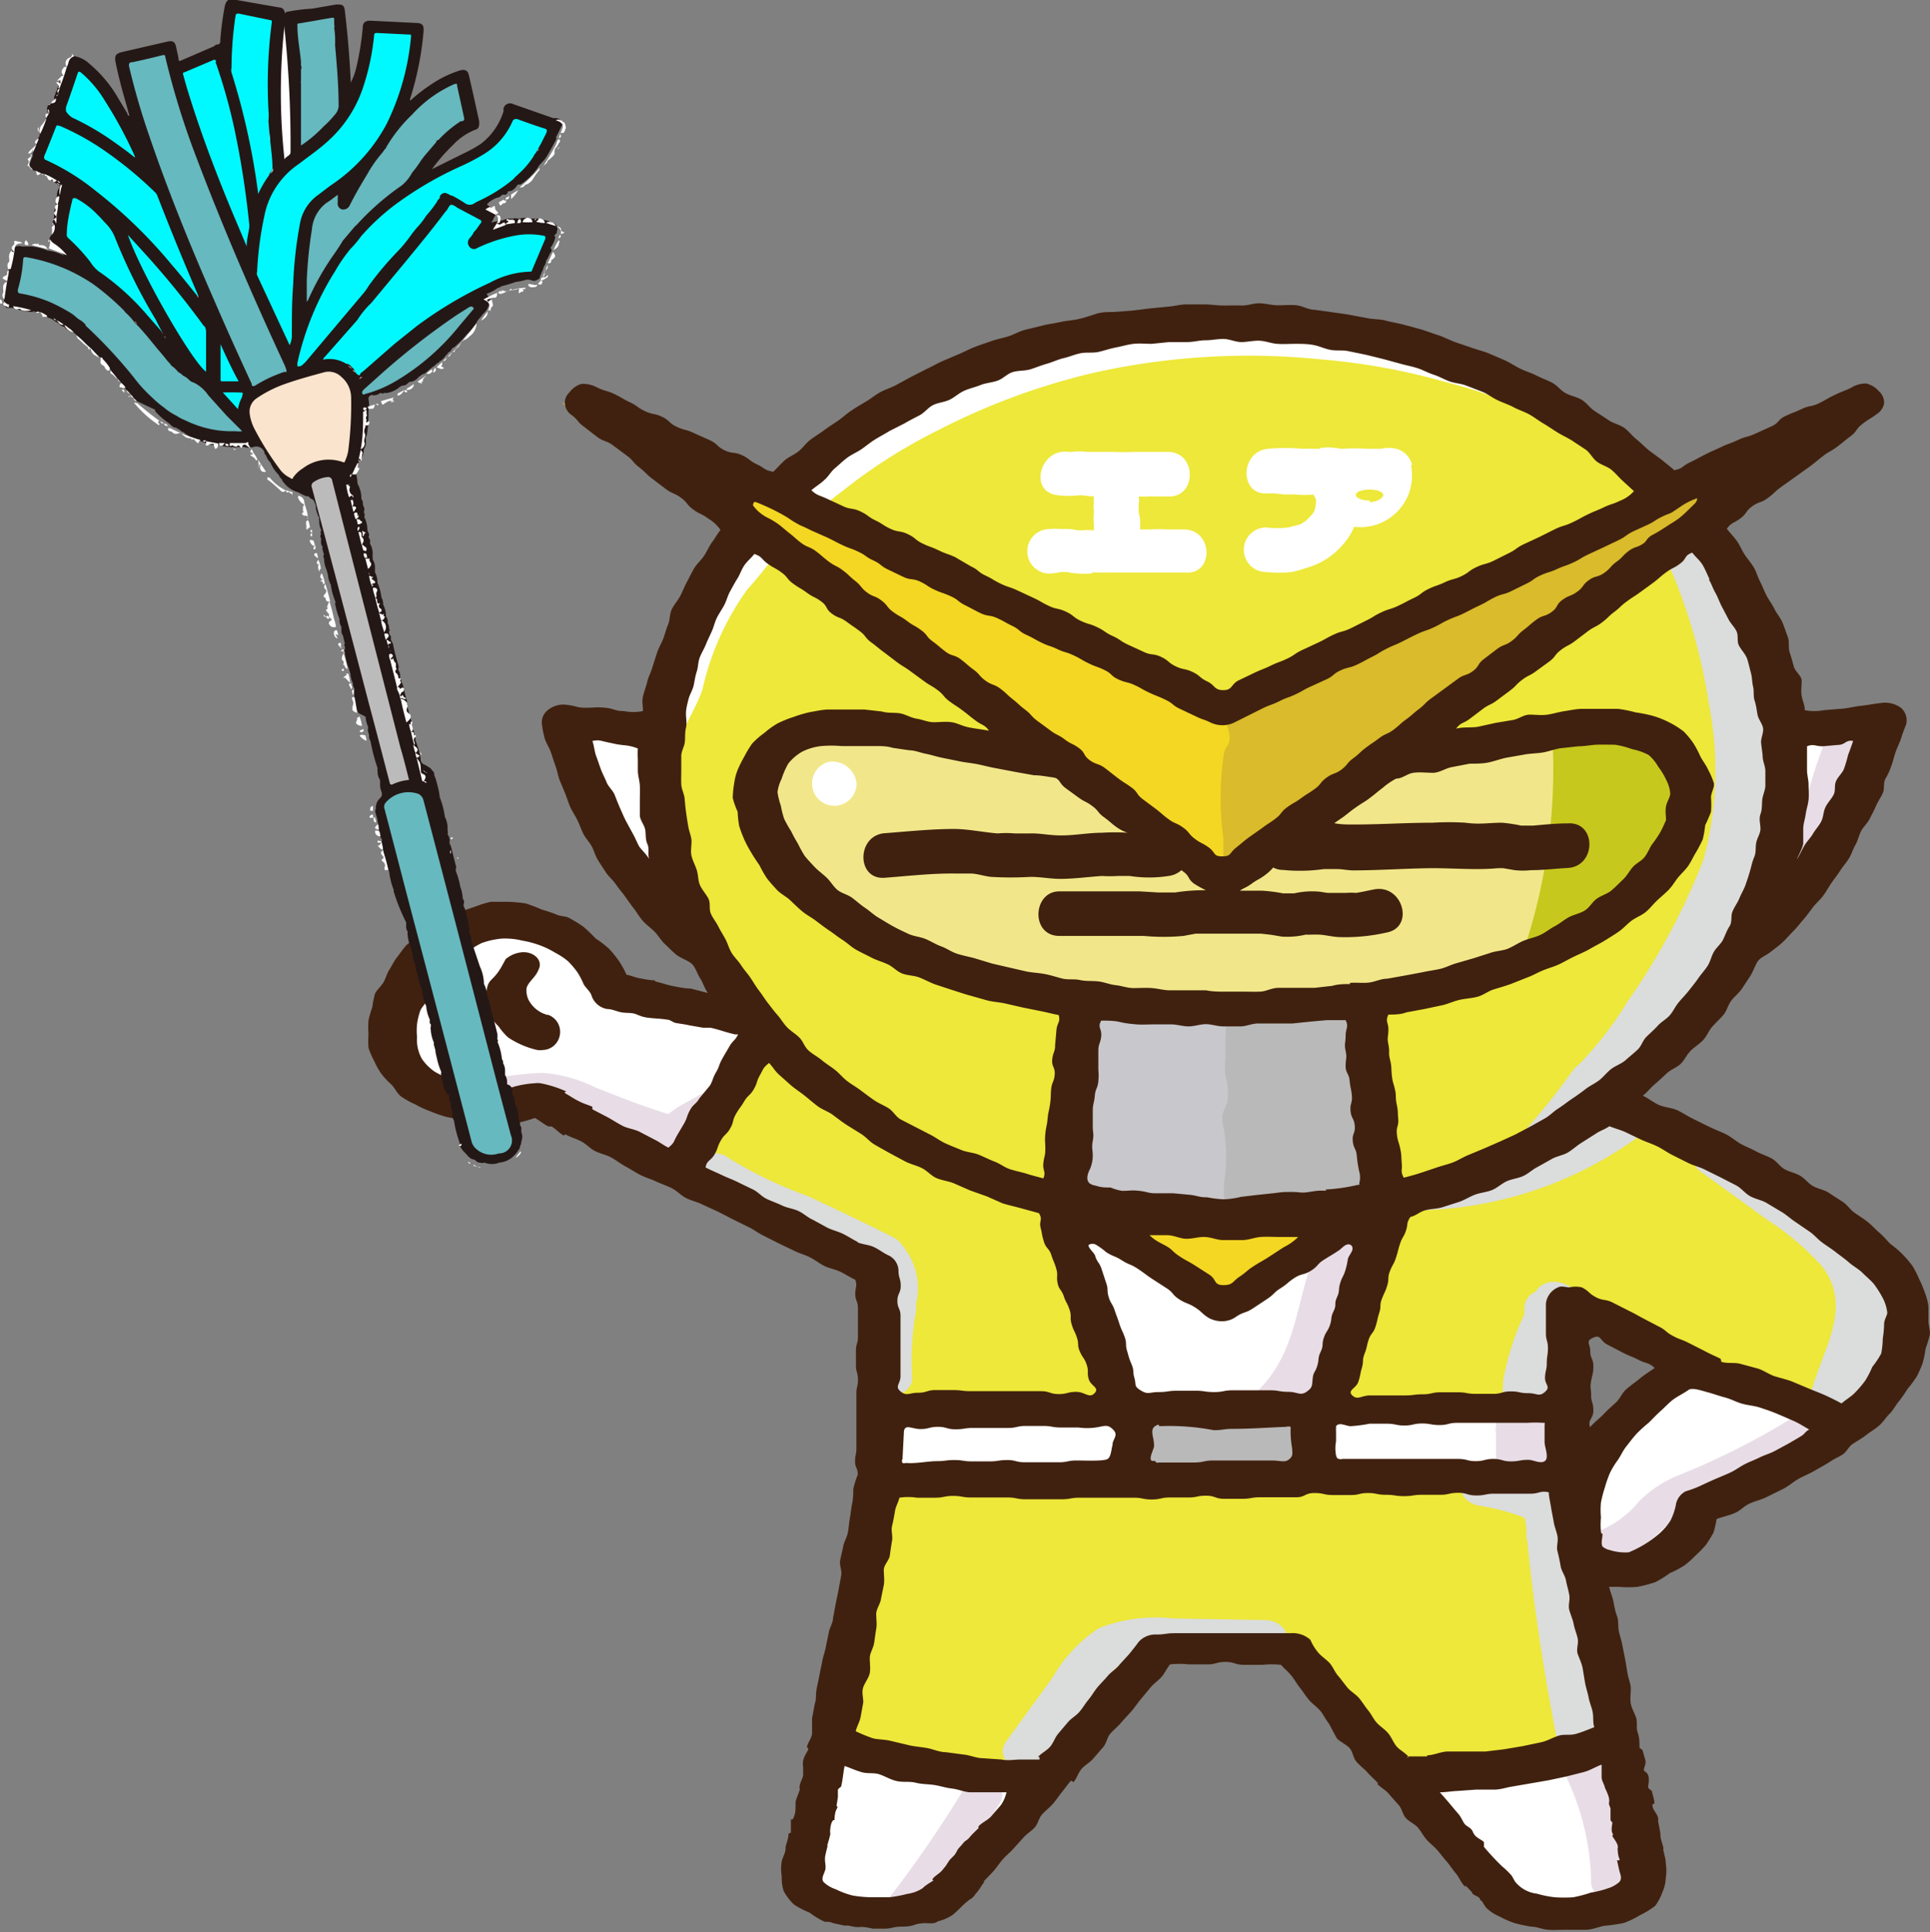 <svg xmlns="http://www.w3.org/2000/svg" viewBox="0 0 86.63 86.7"><rect x="0" y="0" width="86.63" height="86.7" fill="#808080" stroke="none"/><defs><style>.cls-1{isolation:isolate;}.cls-2{fill:#ede839;}.cls-3{fill:#fff;}.cls-4{fill:#b9b9b9;}.cls-5{fill:#f4d722;}.cls-6{fill:#c7c7cc;}.cls-7{fill:#f1e78a;}.cls-8{fill:#dbdcdc;mix-blend-mode:multiply;}.cls-9{fill:#c7c81d;}.cls-10{fill:#d9bb2b;}.cls-11{fill:#e8dde6;}.cls-12{fill:#40210f;}.cls-13{fill:#241816;}.cls-14{fill:#1d1817;}.cls-15{fill:#fdfdfd;}.cls-16{fill:#fae4ce;}.cls-17{fill:#bcbbbb;}.cls-18{fill:#120f0c;}.cls-19{fill:#aa8a84;}.cls-20{fill:#e79b95;}.cls-21{fill:#e5bdae;}.cls-22{fill:#625452;}.cls-23{fill:#d2816b;}.cls-24{fill:#c88c88;}.cls-25{fill:#d2806a;}.cls-26{fill:#66b9bf;}.cls-27{fill:#00f9ff;}.cls-28{fill:#e8b0a9;}.cls-29{fill:#f2a9a5;}</style></defs><g class="cls-1"><g id="レイヤー_2" data-name="レイヤー 2"><g id="レイヤー_1-2" data-name="レイヤー 1"><path class="cls-2" d="M85.63,58.68c-.36-4.13-15.74-10.26-15.74-10.26l-.25,1.79H42.83l.3-1.75a113.42,113.42,0,0,0-15.85-4,4.53,4.53,0,0,0-2.7-2.75c-2.59-1.07-4.85.11-6.2,2.17s-1.27,4.23,1.32,5.3a6.48,6.48,0,0,0,4.4.18c5.49,3,12,6.15,15.26,7.68l.08,6.2h31l.06-4.77,6.19,3.19L81.49,65C84.06,63.24,85.88,61.57,85.63,58.68Z"/><path class="cls-3" d="M62.37,54,62.1,54c-.85.2-1.71.31-2.56.44s-1.71.35-2.57.4-1.75,0-2.61,0-1.73-.14-2.58-.23-1.73-.15-2.57-.31c-.59-.11-1.17-.25-1.75-.41l2.93,9.28h-11V66.3h31V63.24h-11Z"/><path class="cls-3" d="M27.27,44.46a4.49,4.49,0,0,0-2.69-2.75c-2.59-1.07-4.85.11-6.2,2.17s-1.27,4.23,1.32,5.3a6.48,6.48,0,0,0,4.4.17c2,1.14,4.23,2.28,6.33,3.35l3.89-6.77C32.16,45.41,29.83,44.91,27.27,44.46Z"/><path class="cls-2" d="M70.39,66.3s1.64,10,3.41,17.45c.6,2.53-5.42,2.44-6.32,1.44C63.81,81.09,57.94,74,57.94,74h-6S46,81.09,42.34,85.19c-.89,1-6.91,1.09-6.31-1.44,1.77-7.46,3.41-17.45,3.41-17.45Z"/><path class="cls-3" d="M37.58,78.2h-.34c-.38,1.88-.79,3.79-1.21,5.55-.6,2.53,5.42,2.44,6.31,1.44,1.44-1.61,3.22-3.67,4.85-5.59h-.53A24.33,24.33,0,0,1,37.58,78.2ZM73.8,83.75C73.38,82,73,80.08,72.58,78.2h-.33a24.36,24.36,0,0,1-9.09,1.4h-.53c1.63,1.92,3.41,4,4.85,5.59C68.38,86.19,74.4,86.28,73.8,83.75Z"/><rect class="cls-4" x="50.89" y="63.24" width="8.05" height="3.06"/><path class="cls-3" d="M84.53,32.33l-4.42.48C79,22.5,68.15,14.4,54.91,14.4S30.83,22.5,29.72,32.81l-4.42-.48s1.85,7.18,6.46,10.35c3.92,7.09,12.81,12,23.15,12s19.24-4.94,23.16-12C82.67,39.51,84.53,32.33,84.53,32.33Z"/><path class="cls-5" d="M59.54,54.48c-.86.13-1.71.35-2.57.4s-1.75,0-2.61,0-1.73-.14-2.58-.23-1.73-.15-2.57-.31c-.37-.07-.73-.15-1.1-.24l6.8,4.39,6.83-4.41C61,54.26,60.28,54.37,59.54,54.48Z"/><path class="cls-2" d="M77.6,26a19,19,0,0,1,1.06,1.84,15.24,15.24,0,0,1,.86,1.9,14.43,14.43,0,0,1,.59,2,15.37,15.37,0,0,1,.29,4.06,15.5,15.5,0,0,1-.29,2,15.5,15.5,0,0,1-.49,2,15.67,15.67,0,0,1-.73,2,18.65,18.65,0,0,1-1.07,1.89,17.59,17.59,0,0,1-1.39,1.76,21.32,21.32,0,0,1-1.49,1.7,22,22,0,0,1-1.76,1.54,23.06,23.06,0,0,1-1.86,1.46c-.67.44-1.36.87-2.1,1.26s-1.52.67-2.3,1-1.55.67-2.35.93-1.64.49-2.47.68-1.71.31-2.56.44-1.71.35-2.57.4-1.75,0-2.61,0-1.73-.14-2.58-.23-1.73-.15-2.57-.31a25.21,25.21,0,0,1-2.46-.6c-.81-.22-1.63-.44-2.41-.73s-1.48-.67-2.21-1S40.68,51.3,40,50.89s-1.36-.81-2-1.27-1.24-.93-1.79-1.45a19.57,19.57,0,0,1-1.54-1.62,16.93,16.93,0,0,1-1.2-1.79A20,20,0,0,1,32.27,43,16.64,16.64,0,0,1,31.5,41a15.6,15.6,0,0,1-.64-2,15.43,15.43,0,0,1-.15-2c-.07-.94-.36-1.91-.39-2.84,0-1.09.86-2.17,1.21-3.22a12.29,12.29,0,0,1,2-4.47c.85-.94,1.56-2,2.47-2.92a22.61,22.61,0,0,1,1.81-1.51,24,24,0,0,1,4.35-2.76A30.34,30.34,0,0,1,49,16.75a31.88,31.88,0,0,1,10.32-.62,29,29,0,0,1,5,.86c.81.22,1.64.42,2.42.71s1.49.68,2.22,1,1.49.68,2.17,1.09A23,23,0,0,1,73,21.22a21.41,21.41,0,0,1,1.8,1.44,20,20,0,0,1,1.61,1.58A18,18,0,0,1,77.6,26Z"/><path class="cls-3" d="M82.79,64a20.78,20.78,0,0,0-7.36-2.51,15.84,15.84,0,0,0-3.76,3.61c-1.12,1.65-1.38,4.92.36,5.24a3.6,3.6,0,0,0,4.15-2.72A45.32,45.32,0,0,0,81.49,65C82,64.66,82.38,64.36,82.79,64Z"/><path class="cls-6" d="M54.91,45.24a46.53,46.53,0,0,1-6.33-.41l-.82,9,7.15.8,7.16-.8-.82-9A46.68,46.68,0,0,1,54.91,45.24Z"/><path class="cls-4" d="M55,45.24c-.1.12-.08.22,0,.45a4.74,4.74,0,0,1,0,1l0,.88a4,4,0,0,0,0,.69,3.1,3.1,0,0,1,.12,1c0,.28-.21.53-.25.8a2.15,2.15,0,0,0,.07.62,7.56,7.56,0,0,1,0,2.42c0,.11,0,1.59,0,1.59l7.16-.8s-.47-5.15-.82-9A47.36,47.36,0,0,1,55,45.24Z"/><path class="cls-7" d="M75.71,34.72c-1.88-4.79-9.31,0-20.8,0s-18.91-4.79-20.79,0C33,37.65,38.05,45.24,54.91,45.24S76.86,37.65,75.71,34.72Z"/><path class="cls-8" d="M85.45,57.91c-.65-2.34-3-4.08-5.48-5.33a1.35,1.35,0,0,0-.53-.14c-.54-.36-1.07-.72-1.56-1.08-1-.75-2.57.47-1.54,1.22l3,2.17a12.42,12.42,0,0,1,2.38,2c1.53,1.89.07,3.78-.42,5.73-.18.69.74,1.42,1.59,1A4.77,4.77,0,0,0,85.45,57.91ZM68.33,63.09a1.14,1.14,0,0,0,1.19-.62,9.64,9.64,0,0,0,1-3.11c.08-.17.18-.35.28-.52.58-1-1.27-1.87-1.87-.88a.84.84,0,0,0-.51.69c0,.11,0,.22,0,.33a11.77,11.77,0,0,0-.95,3h0c0,.07,0,.15,0,.23C67.33,62.66,67.85,63,68.33,63.09ZM40.08,55.52c-1.26-.64-2.54-1.25-3.83-1.85A18.46,18.46,0,0,1,32.76,52c-1-.78-2.53.44-1.53,1.22A18,18,0,0,0,34.85,55q1.95.88,3.84,1.83l.09.09c.46.4.28,1.15.21,1.63a.21.21,0,0,0,0,.11,14.49,14.49,0,0,0-.22,3.15c0,1.11,2.21,1.11,2.17,0a12.78,12.78,0,0,1,.18-3,.75.75,0,0,0,0-.21s0-.06,0-.09a3,3,0,0,0-.64-2.65A.93.93,0,0,0,40.08,55.52ZM70.87,70.45c-.07-.61-.14-1.22-.2-1.83a3.16,3.16,0,0,0-.26-1.35c-.56-.94-2.39-1.1-3.5-1.38-1.33-.33-1.91,1.34-.57,1.67a10.66,10.66,0,0,1,1.89.47c.28.13.19,0,.25.31s0,.57.08.85c.1,1,.21,2,.35,3q.41,3,1,6c.22,1.09,2.31.63,2.09-.46C71.52,75.27,71.14,72.87,70.87,70.45ZM56.74,72.7l-4.09-.07a7,7,0,0,0-3.32.43,6.47,6.47,0,0,0-2.07,2.2l-2.1,2.89c-.7,1,1.17,1.84,1.87.87l1.76-2.41a6.88,6.88,0,0,1,1.65-2.06,6,6,0,0,1,2.72-.19l3.58.06C58.14,74.45,58.14,72.72,56.74,72.7Z"/><path class="cls-9" d="M76.06,35.54a2.91,2.91,0,0,0-1.87-2.32,8.12,8.12,0,0,0-4.1-.13l-.41,0a25.55,25.55,0,0,1-1.44,10A22.36,22.36,0,0,0,72,41.07C74,39.74,76.38,37.77,76.06,35.54Z"/><polygon class="cls-5" points="53.82 39.54 82.42 18.06 53.82 31.75 25.21 18.06 53.82 39.54"/><path class="cls-10" d="M54.91,39.54,83.52,18.06s0,0,0,0l-3.4,1.63L73.12,23,65,26.91l-6.86,3.28L56,31.25l-.67.32c-.79.43.06,1.17-.18,1.8a1.22,1.22,0,0,1-.12.19,1.21,1.21,0,0,0-.12.45,13.49,13.49,0,0,0,0,3.59c0,.38,0,.74,0,1.12C54.93,38.89,55.1,39.4,54.91,39.54Z"/><path class="cls-8" d="M78.67,28.15a15.07,15.07,0,0,1-.12-1.91c0-.63-.71-.91-1.32-.81-.14-.35-.29-.69-.44-1-.47-1-2.57-.59-2.09.46a25,25,0,0,1,2,6.67,15.42,15.42,0,0,1-.23,7,29.91,29.91,0,0,1-3.42,6.39,15.54,15.54,0,0,1-2.17,2.81l-.22.19A30.52,30.52,0,0,1,68,51.22l1,0a40.12,40.12,0,0,1-4.55,1.43,1.36,1.36,0,0,0-.42.18c-.52,0-1.05.06-1.58.06-1,0-1.3.94-.81,1.43a1,1,0,0,1,.47-.05,17.32,17.32,0,0,0,12.25-3.89,1.11,1.11,0,0,0-.93-.75c-.93-.18-1.89.52-2.65.85-.46.21-.92.4-1.4.59a6.67,6.67,0,0,1,.67-.52,1.7,1.7,0,0,0,.31-.06c2.27-.78,3.77-2.77,5.07-4.35a24.29,24.29,0,0,0,3.5-5.57A13.89,13.89,0,0,0,78.67,28.15Z"/><path class="cls-11" d="M69,63.09,68.89,63a1.06,1.06,0,0,0-1.42.15,1.68,1.68,0,0,0-.32,1.22l0,1.55c0,.75,1.16.89,1.62.44a1.35,1.35,0,0,0,.64-.4,2.13,2.13,0,0,0,.31-1.18,2.25,2.25,0,0,0-.11-1.23A1.1,1.1,0,0,0,69,63.09ZM43.33,80.18a52.93,52.93,0,0,1-3.5,5.09c-.62.79,1,1.51,1.56.72a50.55,50.55,0,0,0,3.5-5.09C45.39,80.07,43.83,79.34,43.33,80.18Zm-12-31c-.32.2-.69.35-1,.57A2.88,2.88,0,0,0,30,50l-.66-.22c-.91-.3-1.79-.66-2.66-1a6.23,6.23,0,0,0-2.28-.63c-.9,0-1.8.2-2.71.22-1.16,0-1.17,1.46,0,1.44a19.6,19.6,0,0,0,2-.16,3.35,3.35,0,0,1,1.91.32c.57.24,1.14.49,1.72.71a15,15,0,0,0,1.77.52,1,1,0,0,0,1.33.43,2.73,2.73,0,0,0,.8-.56,5.94,5.94,0,0,1,1-.63C33.17,49.85,32.27,48.6,31.35,49.16Zm39,30.62a11.36,11.36,0,0,1,1.09,4.68c0,.93,1.82.93,1.81,0a12.33,12.33,0,0,0-1.15-5.06C71.69,78.53,69.94,78.91,70.34,79.78ZM82,33.08a21.51,21.51,0,0,0-.8,2.34A18.71,18.71,0,0,1,80.09,38c-.45.84,1.11,1.57,1.57.72a21.86,21.86,0,0,0,1.22-2.65,27.31,27.31,0,0,1,.89-2.59C84.2,32.6,82.45,32.22,82,33.08ZM80.4,63.66a33.06,33.06,0,0,1-5,2.52,5.38,5.38,0,0,0-1.81,1.17,4.5,4.5,0,0,1-1.65,1.28c-1.06.37-.14,1.62.91,1.24,1.48-.52,2-1.87,3.46-2.44a33.57,33.57,0,0,0,5-2.53C82.22,64.35,81.32,63.1,80.4,63.66Zm-21-8.14c-1.25,2.15-.95,4.82-2.81,6.75-.36.38-.07,1,.39,1.19a1.3,1.3,0,0,0,1.48-.31c1.92-2,1.55-4.58,2.82-6.76C61.9,55.39,60,54.51,59.44,55.52Z"/><path class="cls-12" d="M86.56,59.27c0-.21,0-.42,0-.64a2.47,2.47,0,0,0-.16-.62,4.82,4.82,0,0,0-.25-.6,4.69,4.69,0,0,0-.3-.59,4.47,4.47,0,0,0-1-1c-.16-.16-.3-.34-.49-.5s-.33-.33-.52-.48-.4-.28-.6-.42-.32-.35-.53-.49l-.62-.4c-.2-.14-.5-.18-.72-.31s-.35-.33-.57-.46-.49-.17-.71-.3-.34-.35-.56-.47-.48-.2-.7-.32-.46-.21-.68-.33-.44-.32-.68-.44-.52-.22-.76-.34L76,50.21c-.25-.12-.48-.28-.72-.39s-.59-.13-.83-.24-.47-.3-.71-.41c.2-.15.34-.35.53-.51s.37-.33.55-.5.47-.26.64-.44.26-.4.43-.57.41-.31.57-.49.24-.41.4-.59.35-.35.5-.53.2-.43.34-.62.35-.35.48-.54l.39-.59c.12-.2.19-.42.31-.62s.39-.29.58-.44.39-.29.56-.45.32-.34.49-.51.3-.35.45-.52.28-.36.42-.54.33-.34.46-.52.24-.38.37-.57.27-.36.39-.55.28-.36.4-.56.17-.4.28-.59.15-.41.25-.61.29-.36.39-.56.21-.4.29-.59.23-.4.31-.59,0-.44.12-.64.2-.4.27-.6.12-.43.19-.62.19-.43.24-.6c.11-.35.21-.56.22-.61a.74.74,0,0,0-.25-.75,1.24,1.24,0,0,0-.9-.2c-.43.05-.42.07-.85.12s-.42.08-.84.13l-.86.07a2.21,2.21,0,0,1-.85,0c0-.23-.1-.42-.14-.64s0-.46,0-.68-.29-.41-.35-.63-.12-.44-.19-.65,0-.47-.08-.68-.15-.43-.24-.65-.26-.4-.36-.61-.25-.4-.36-.61-.18-.42-.29-.63-.16-.43-.28-.63-.29-.39-.42-.59-.21-.42-.35-.61-.29-.34-.44-.53c.21-.29.29-.23.6-.46s.22-.31.53-.54.4-.15.71-.38.28-.26.59-.49l.63-.45.63-.45c.31-.23.3-.24.61-.48s.34-.2.65-.43.29-.24.6-.47.22-.31.53-.55.33-.21.64-.44a.73.73,0,0,0,.34-.49.68.68,0,0,0-.22-.53,1.1,1.1,0,0,0-.58-.36,1.23,1.23,0,0,0-.68.19c-.36.17-.37.15-.73.32s-.34.19-.7.37-.42.09-.78.26-.38.15-.74.32-.26.29-.62.46l-.73.33c-.36.17-.41.11-.77.28s-.38.14-.74.31-.37.16-.73.34-.34.19-.7.36-.29.27-.7.35c-.18-.17-.36-.29-.54-.45L74,20.2c-.19-.16-.35-.33-.55-.49s-.33-.35-.53-.5-.51-.21-.71-.35-.43-.28-.64-.42-.34-.35-.56-.49-.51-.18-.74-.31-.37-.34-.59-.46-.49-.21-.72-.33-.49-.19-.73-.31-.44-.26-.68-.37l-.72-.31c-.24-.1-.51-.16-.76-.25s-.51-.17-.76-.26-.48-.22-.73-.3l-.76-.26L63,14.57c-.26-.07-.53-.11-.79-.18s-.55-.06-.82-.11l-.8-.15c-.26-.05-.54-.08-.81-.12L59,13.9c-.28,0-.53-.17-.8-.2s-.55,0-.83,0-.54-.08-.82-.09-.55.11-.83.1-.54,0-.82,0-.55-.05-.82-.05l-.83,0c-.27,0-.54.08-.81.1l-.82.08-.81.1L50,14c-.27,0-.55,0-.82.09s-.51.17-.78.23-.54.07-.8.13-.54.09-.81.16l-.78.19c-.26.07-.49.21-.74.29s-.53.13-.78.22-.51.17-.76.27-.47.22-.71.32l-.73.31c-.24.11-.46.24-.7.35l-.69.35-.68.37c-.22.12-.49.2-.71.32s-.42.29-.64.42-.44.26-.65.4-.39.31-.59.45-.43.28-.63.43-.42.28-.62.43-.33.35-.52.51-.46.26-.64.42-.34.35-.51.51c-.41-.07-.37-.16-.73-.33s-.31-.24-.67-.41-.44-.05-.8-.23-.28-.27-.64-.44-.37-.16-.73-.33-.41-.11-.77-.28-.29-.27-.64-.44-.42-.09-.78-.26-.32-.23-.68-.4-.34-.2-.7-.37-.4-.11-.76-.29a1.33,1.33,0,0,0-.72-.16,1.05,1.05,0,0,0-.54.39.6.6,0,0,0-.19.52.67.67,0,0,0,.29.48c.31.23.24.29.55.52l.61.47c.31.23.41.15.71.38l.62.46c.31.23.25.29.55.52s.27.27.57.5l.62.47c.3.23.38.17.69.4s.23.29.54.52.37.18.68.41a1.8,1.8,0,0,1,.55.51c-.15.19-.23.35-.37.54s-.23.41-.36.61-.33.37-.45.57-.22.42-.33.62-.19.42-.3.63-.28.39-.38.6-.07.46-.16.67-.14.43-.22.64-.21.42-.28.64l-.21.65c-.06.22-.18.43-.23.65s-.14.43-.19.65,0,.44,0,.66a2.27,2.27,0,0,1-.86,0c-.42,0-.41-.11-.84-.15s-.43,0-.86,0-.42-.08-.85-.13a1.1,1.1,0,0,0-.84.22.7.7,0,0,0-.28.69,4.36,4.36,0,0,0,.13.63c.06.18.19.37.27.6s.13.4.21.62.1.4.18.62l.25.6c.08.2.14.41.23.61s.22.39.32.59.16.4.26.6.27.37.38.57.15.4.27.6.24.37.36.56.32.35.45.54.28.36.41.54.26.37.4.55.25.38.4.55.36.32.53.49.27.37.44.53.34.34.52.49.46.24.66.38.28.46.42.68.2.45.35.67L31,44.36c-.26,0-.53-.06-.8-.11s-.51-.15-.77-.2c0,0,0,0-.06-.06-.21,0-.44-.05-.66-.09s-.37-.12-.59-.16a4.19,4.19,0,0,0-.32-.59,5,5,0,0,0-.46-.57,4.71,4.71,0,0,0-.61-.47,6.63,6.63,0,0,0-.54-.52,6.29,6.29,0,0,0-.67-.41c-.15-.07-.36-.06-.52-.13s-.46-.17-.7-.24a6.86,6.86,0,0,0-.71-.27,6.85,6.85,0,0,0-.78-.07c-.26,0-.53,0-.79,0a5.12,5.12,0,0,0-.73.23,5.74,5.74,0,0,0-.69.26,5.24,5.24,0,0,0-.7.24,5.58,5.58,0,0,0-.63.35c-.19.13-.28.34-.46.49s-.44.23-.59.4-.26.34-.4.52-.22.36-.34.55-.16.38-.26.56-.31.35-.39.53a4.55,4.55,0,0,0-.12.6,4.83,4.83,0,0,0-.17.59,4.22,4.22,0,0,0,0,.61,4.36,4.36,0,0,0,0,.62,3.51,3.51,0,0,0,.26.6,3.2,3.2,0,0,0,.32.57,3.52,3.52,0,0,0,.46.49c.16.17.24.39.43.53a3.8,3.8,0,0,0,.63.35,4.3,4.3,0,0,0,.65.3,6.49,6.49,0,0,0,.74.26,7.22,7.22,0,0,0,.79.13,7.44,7.44,0,0,0,.78.2,7.36,7.36,0,0,0,.81-.06,7.49,7.49,0,0,0,.82,0,7.59,7.59,0,0,0,.78-.22c.2.11.39.27.6.38,0,0,.11,0,.15,0,.2.12.34.3.55.41l.06-.06c.23.13.49.2.72.32s.38.31.61.43.51.17.73.29.42.28.64.4.43.26.66.38.49.19.72.3.49.19.72.31.39.31.62.43.5.17.73.29l.7.32.68.35.69.34c.24.11.43.27.66.38l.69.35.69.33c.23.12.5.19.72.3s.43.28.65.39.52.16.74.27.43.25.65.35c.1.31,0,.31,0,.63s.12.32.12.64,0,.32,0,.64,0,.32,0,.64-.09.32-.09.64,0,.32,0,.64.08.31.09.63-.07.32-.07.64,0,.32,0,.64v.6c0,.3,0,.3,0,.6s0,.3,0,.61-.06.3-.06.6.13.3.12.6a4.17,4.17,0,0,0-.2.64c0,.18,0,.4-.05.65s-.06.41-.1.64-.05.42-.09.65-.17.41-.21.63-.1.42-.14.64.09.44.05.66-.08.43-.12.65-.09.42-.13.64l-.12.64c0,.21-.15.42-.19.64s-.09.42-.13.64-.12.42-.16.64-.09.42-.13.64-.09.42-.13.64,0,.43-.08.65l-.12.64c0,.22,0,.44,0,.66s-.19.41-.23.63c0,0,.07.07.06.11s-.2.32-.23.5,0,.21,0,.31,0,.22,0,.33-.12.31-.15.46,0,.13,0,.19-.15.37-.19.56c0,0,0,.08,0,.12,0,.2,0,.4-.09.59s-.12,0-.12.08c0,.2,0,.41,0,.6,0,0-.1,0-.11.07,0,.2-.09.38-.13.57,0,0,0,.05,0,.07,0,.19-.13.38-.17.56a1.94,1.94,0,0,0,0,.68,1.84,1.84,0,0,0,.09.67,2.5,2.5,0,0,0,.45.59,3.94,3.94,0,0,0,.71.37,3.51,3.51,0,0,0,.68.41c.12,0,.25,0,.37.06l.5.11.18,0,.29.06a1.67,1.67,0,0,0,.32,0,2.64,2.64,0,0,1,.49.08l.3,0c.1,0,.2,0,.3,0a2.08,2.08,0,0,0,.36-.06c.28-.06.57,0,.85-.09s.26-.07.4-.09.24,0,.36,0,.24,0,.36-.09a2.1,2.1,0,0,0,.65-.28,4.26,4.26,0,0,0,.38-.35,3.34,3.34,0,0,1,.4-.35.55.55,0,0,0,.17-.13c.05-.06.09-.13.15-.19l.07-.09c.09-.1.13-.22.22-.32s0-.05,0-.06c.14-.16.31-.32.46-.49s.26-.35.41-.52.33-.31.48-.48.3-.33.45-.5.36-.29.51-.46.17-.4.32-.57.34-.31.49-.48.26-.35.4-.52.26-.35.41-.52l.12.06c.15-.18.2-.4.35-.58s.39-.3.53-.47l.45-.52c.15-.18.17-.42.31-.59s.35-.33.49-.5.32-.35.46-.51.28-.37.42-.54.3-.36.44-.53.37-.33.5-.48.26-.42.38-.56a3.84,3.84,0,0,1,.83,0c.42,0,.42,0,.83,0s.42-.11.83-.11.42.13.83.13h.83a3.87,3.87,0,0,1,.83,0c.11.14.29.27.46.48s.23.35.39.55.25.36.4.54.36.31.51.49.23.38.38.56L60,78c.15.17.43.28.58.45s.15.42.3.6.35.32.5.49.34.33.49.5l-.06,0c.15.17.39.29.53.46s.29.33.44.5.17.4.31.57.41.28.55.44.24.37.39.54.34.31.48.47.28.35.43.52.26.36.4.52.22.38.36.54.06,0,.07,0l.27.28a.53.53,0,0,1,.06.1c.07.08.23.11.3.19s0,.08.07.11.15.23.24.33a1.89,1.89,0,0,0,.59.39,4.33,4.33,0,0,0,.68.3,7.59,7.59,0,0,0,.75.16c.25,0,.5.12.76.14s.53,0,.79,0,.59,0,.89,0,.57-.13.85-.18a6.85,6.85,0,0,0,.88-.13,4,4,0,0,0,.72-.35,3.84,3.84,0,0,0,.67-.41,2.32,2.32,0,0,0,.33-.62,1.72,1.72,0,0,0,.15-.64,2.06,2.06,0,0,0,0-.65c0-.18-.06-.37-.1-.55s0-.07,0-.11-.1-.35-.14-.54c0,0,0-.07,0-.11s-.06-.37-.1-.56c0,0,0-.08,0-.12,0-.19-.21-.36-.25-.55s.09-.11.08-.15c0-.19-.08-.37-.12-.57,0,0-.15-.09-.16-.15s.07-.36,0-.54-.17-.15-.19-.23.1-.28.07-.42-.08-.27-.11-.41-.15-.13-.16-.2c0-.22,0-.44-.08-.66s0-.44-.07-.66-.2-.42-.24-.64,0-.45,0-.67-.1-.43-.14-.65-.07-.44-.11-.65-.09-.44-.13-.66-.12-.43-.16-.64,0-.45-.08-.66-.12-.44-.16-.65-.15-.45-.19-.66c.13,0,.31,0,.45,0a4.5,4.5,0,0,0,.82,0A5.89,5.89,0,0,0,74.3,71a4.74,4.74,0,0,0,.66-.41,4.17,4.17,0,0,0,.63-.33,3.73,3.73,0,0,0,.51-.45,5.3,5.3,0,0,0,.47-.48,6.26,6.26,0,0,0,.34-.55,4.15,4.15,0,0,0,.14-.61c.2-.09.51-.14.81-.27s.41-.31.68-.43.53-.17.78-.3l.73-.36c.25-.13.44-.31.67-.44s.51-.24.73-.37.49-.27.7-.41.39-.21.56-.32.26-.33.42-.45h0c.2-.14.43-.26.62-.41s.42-.28.6-.44.3-.36.47-.53.26-.37.41-.55a5.12,5.12,0,0,0,.39-.56,5.23,5.23,0,0,0,.41-.55,4.72,4.72,0,0,0,.27-.61,4.26,4.26,0,0,0,.13-.64,6.36,6.36,0,0,0,.19-.62C86.65,59.71,86.56,59.49,86.56,59.27ZM80.94,37.86c0-.21,0-.44,0-.66s.08-.44.11-.66.11-.44.13-.66,0-.44,0-.66-.07-.44-.07-.66,0-.36,0-.53,0-.37,0-.54c.31-.12.36,0,.7,0l.68-.06c.34,0,.35-.24.69-.18-.06.18-.15.43-.23.64a5.83,5.83,0,0,1-.18.61c-.07.19-.27.35-.36.56s0,.42-.12.63-.27.35-.36.55-.08.42-.18.62-.26.36-.37.55-.28.35-.39.54-.22.44-.34.62C80.75,38.34,80.9,38.08,80.94,37.86ZM28.7,38c-.11-.19-.18-.39-.29-.58l-.31-.57c-.1-.19-.18-.39-.27-.59s-.16-.39-.24-.59-.28-.36-.36-.56-.19-.4-.26-.59-.14-.41-.21-.59-.1-.5-.17-.68c.34-.06.37,0,.72.07s.33.08.67.12a2.05,2.05,0,0,1,.65.15,3.88,3.88,0,0,0,0,.48c0,.17,0,.35,0,.53s.08.44.09.66,0,.44,0,.66,0,.44,0,.66.2.43.24.65,0,.43.1.65,0,.45.08.67C29,38.32,28.81,38.15,28.7,38Zm48-12c.12.19.18.4.29.59s.18.4.28.6l.31.59c.09.19.28.36.37.56s0,.44.11.64.29.38.36.58.11.42.17.63.05.42.1.63,0,.42.07.63.09.42.13.63.23.41.25.62-.11.43-.09.64.06.42.07.63.12.42.12.64,0,.43,0,.64-.12.43-.14.65,0,.42-.08.64,0,.43,0,.65-.15.41-.19.63,0,.43-.09.64-.13.42-.19.63-.13.42-.2.62-.2.41-.28.61-.23.39-.31.6,0,.45-.13.65-.19.4-.29.6-.31.36-.42.56-.15.42-.27.61-.29.37-.42.56-.28.37-.42.55-.31.35-.46.53-.24.39-.39.57-.39.3-.55.48-.34.33-.51.5-.22.41-.39.57-.37.32-.55.48-.46.25-.65.4-.33.34-.52.49-.44.26-.63.41-.39.29-.6.43-.39.29-.61.43-.37.31-.59.44l-.66.37-.68.36-.7.32-.71.31-.72.3c-.24.1-.45.24-.69.33s-.51.15-.76.24l-.75.25c-.25.08-.42.12-.68.19-.16-.31-.06-.31-.09-.64s0-.34-.07-.67-.12-.33-.15-.66.09-.34.06-.68,0-.33-.07-.66,0-.34-.08-.67-.11-.33-.14-.66,0-.34-.08-.67,0-.33-.07-.67,0-.33,0-.67-.15-.34,0-.67c.27,0,.55,0,.81-.1l.81-.15.8-.17c.26-.06.51-.18.77-.24s.55-.07.81-.14.47-.25.73-.33.51-.15.76-.24l.73-.29c.25-.09.47-.22.71-.32s.51-.17.74-.28.45-.24.68-.35.48-.21.7-.34.45-.24.66-.37.44-.27.64-.41.36-.33.56-.48.46-.24.65-.4.33-.35.5-.51.38-.33.54-.5.27-.37.41-.54.34-.35.46-.53.22-.4.33-.58.22-.4.31-.59a5,5,0,0,0,.11-.64,6.05,6.05,0,0,0,.26-.6,4.52,4.52,0,0,0,0-.64c0-.22.16-.44.13-.64a3.29,3.29,0,0,0-.26-.61c-.09-.21-.24-.39-.34-.58a4.68,4.68,0,0,0-.31-.59,3.84,3.84,0,0,0-.44-.54,4,4,0,0,0-.65-.41,4.17,4.17,0,0,0-.72-.29,6.13,6.13,0,0,0-.79-.16,6.13,6.13,0,0,0-.79-.16c-.25,0-.53,0-.8,0l-.8,0c-.26,0-.52.06-.79.1s-.51.12-.78.16-.53,0-.8,0-.48.19-.75.24l-.78.13-.77.17c-.3.06-.68,0-1,.09.2-.28.31-.22.61-.44l.58-.44c.29-.22.35-.17.64-.39l.59-.44c.29-.22.25-.26.54-.48s.35-.18.64-.4l.59-.43c.29-.22.22-.29.51-.51s.34-.18.63-.4l.58-.44c.3-.22.35-.18.64-.4s.26-.25.55-.47.26-.25.56-.47.31-.2.61-.42l.59-.43c.29-.22.27-.24.57-.46s.34-.17.64-.4.16-.35.53-.48c.13.18.33.34.45.53S76.62,25.76,76.74,26ZM69.32,65.58c-.2.11-.5-.07-.72-.07-.39,0-.39.07-.78.07s-.4-.11-.79-.11-.4.1-.79.1-.39-.1-.79-.1H63.88c-.4,0-.4,0-.79,0H62.3c-.39,0-.39,0-.79,0s-.83,0-1.25,0a.29.29,0,0,1-.16,0c-.08,0-.11-.09-.13-.16a1.67,1.67,0,0,1,0-.63l0-.45a.61.61,0,0,1,0-.13,1,1,0,0,1,0-.1c.15-.2.44,0,.66,0a6.24,6.24,0,0,0,.84-.11c.39,0,.39,0,.78,0s.4.08.79.08.4-.09.79-.09.4.07.79.07.39-.1.79-.1h.79c.39,0,.39,0,.78,0s.4,0,.79,0h.79a5.43,5.43,0,0,1,.71,0l.06,0a.09.09,0,0,1,0,.08c0,.26,0,.51,0,.77S69.56,65.44,69.32,65.58ZM60.39,57c-.09.3-.15.29-.24.6s0,.31-.14.62,0,.31-.15.62-.06.31-.16.61-.18.29-.28.59,0,.32-.14.62-.06.31-.15.62-.18.28-.21.59,0,.4-.28.59-.4,0-.81,0-.42-.07-.83-.07l-.84,0h-.83c-.41,0-.41.08-.83.08s-.42-.06-.83-.06h-.84c-.41,0-.41.06-.83.06s-.46.13-.79-.07-.2-.25-.29-.56,0-.31-.13-.62-.11-.3-.2-.6,0-.33-.11-.63-.14-.29-.24-.6-.11-.3-.21-.6-.18-.29-.27-.6,0-.32-.11-.62l-.2-.61c-.1-.31-.19-.29-.29-.59,0-.12-.41-.44-.27-.52a.33.33,0,0,1,.29,0,3,3,0,0,1,.47.34c.33.21.38.16.71.37s.38.16.7.37.31.23.64.45l.65.42c.33.21.25.29.57.5s.39.16.72.37.28.26.61.47a1.24,1.24,0,0,0,.66.15,1.07,1.07,0,0,0,.6-.22c.33-.21.4-.14.72-.35l.65-.43c.33-.22.27-.27.6-.48s.3-.25.62-.46.42-.12.75-.33.25-.28.58-.49.34-.2.67-.42c.12-.08.26-.27.43-.27a.18.18,0,0,1,.18.19c0,.15-.17.31-.21.47A3.39,3.39,0,0,1,60.39,57Zm-8.35,7a10.69,10.69,0,0,1,2.44.18c.43,0,.43-.06.86-.06.8,0,1.59-.06,2.39-.09a.33.33,0,0,1,.2,0,.1.1,0,0,1,0,0,.34.34,0,0,1,0,.1A4.46,4.46,0,0,0,58,65c0,.21.06.33-.14.49s-.37.05-.8.05h-.87c-.43,0-.43,0-.86,0h-.87c-.43,0-.43.09-.86.09s-1,0-1.56,0a.36.36,0,0,1-.15,0s0-.06-.08-.07l-.1,0c-.18-.08.09-.54.09-.66C51.82,64.47,51.51,64.08,52,63.93Zm-2.1.84c-.06.18-.06.52-.22.63s-1,.07-1.4.07-.39.08-.79.08H46c-.4,0-.4-.1-.79-.1s-.4.06-.79.06-.39,0-.79,0-.39-.06-.79-.06-.39.05-.79.05-.94.12-1.38.08a.27.27,0,0,1-.16,0,.18.18,0,0,1,0-.18l.06-1.15c0-.47.35-.19.74-.19s.4-.1.79-.1.39.11.79.11.39-.06.79-.06.39,0,.78,0,.4,0,.79,0,.4-.09.79-.09.4,0,.79,0,.39.07.79.07.39,0,.79,0a2.83,2.83,0,0,0,.77,0c.4-.06.52-.16.77.08S50,64.52,49.94,64.77Zm1.59-9.41c.27,0,.59,0,.87,0s.55.15.83.16.56-.09.85-.08.55.14.83.14l.85,0c.28,0,.55-.12.83-.14s.56,0,.84,0,.56,0,.84,0a2.44,2.44,0,0,1-.65.46l-.66.43c-.34.22-.35.2-.69.42s-.3.25-.63.47-.29.38-.73.38-.29-.25-.63-.47l-.67-.43c-.34-.21-.36-.19-.69-.41s-.28-.29-.64-.48S51.79,55.63,51.53,55.36Zm8-2c-.39,0-.39,0-.77.06s-.39,0-.77,0-.39,0-.77.05l-.76.08-.76.09a3.87,3.87,0,0,1-.76.11,4.8,4.8,0,0,1-.75-.09c-.38,0-.38-.06-.76-.11l-.76-.07c-.38,0-.39,0-.77,0s-.38-.07-.76-.11-.39,0-.77,0a2.23,2.23,0,0,1-.52-.15c-.21,0-.44,0-.65-.08a.72.72,0,0,1-.27-.09c-.22-.16-.1-.48,0-.67a1.57,1.57,0,0,0,.12-.57c0-.33-.06-.34,0-.68s0-.33,0-.67,0-.34,0-.67.06-.34.09-.68.13-.33.16-.66,0-.34,0-.68,0-.34,0-.68.1-.33.13-.67-.18-.37,0-.69c.25,0,.57,0,.82.06s.51.09.77.11.52,0,.78,0l.77,0c.26,0,.52.09.78.09s.52-.1.78-.1.51.1.77.1.53,0,.78,0,.52-.13.78-.13l.77,0,.78,0,.77-.08.77-.07c.26,0,.6,0,.85,0,.15.32,0,.36,0,.7s-.07.34,0,.68,0,.33,0,.67.15.33.18.67.07.33.1.67-.09.34-.06.68.16.33.19.67-.12.34-.09.68.15.33.18.66a5.52,5.52,0,0,0,.11.71,1,1,0,0,1,0,.54.06.06,0,0,1,0,.06s0,0-.06,0A8.12,8.12,0,0,1,59.5,53.38Zm1.08-9.27c-.27,0-.54,0-.81.08l-.8.09c-.28,0-.56,0-.82,0l-.81,0c-.28,0-.54.16-.8.17s-.56,0-.81,0-.57,0-.82,0-.52,0-.81-.06h-.81c-.26,0-.53,0-.81,0s-.53-.08-.81-.1-.54,0-.82,0-.52-.1-.8-.13-.51-.14-.79-.17-.54,0-.81-.06-.54,0-.81-.07-.51-.15-.77-.2-.54-.06-.81-.11l-.78-.18-.78-.18L43.74,43c-.26-.07-.53-.12-.78-.2s-.46-.24-.71-.33-.46-.23-.7-.33-.53-.12-.77-.23-.47-.22-.69-.34-.44-.26-.66-.39-.39-.3-.6-.44-.38-.3-.58-.45-.5-.21-.68-.37-.29-.37-.47-.54-.38-.31-.54-.48-.31-.33-.44-.49a6.38,6.38,0,0,1-.31-.56,6.07,6.07,0,0,1-.3-.55,5.3,5.3,0,0,1-.31-.55,3.93,3.93,0,0,1-.15-.59,3.18,3.18,0,0,1-.15-.61,1.77,1.77,0,0,1,.18-.59,3.67,3.67,0,0,1,.3-.69,2.18,2.18,0,0,1,.63-.54,2.57,2.57,0,0,1,.85-.25,5.28,5.28,0,0,1,.91,0c.23,0,.48,0,.76,0s.5,0,.77,0,.5,0,.77.08l.75.11c.24,0,.49.11.75.16s.48.13.74.18l.74.15c.28.06.56.08.85.14s.54.13.83.18l.84.16.84.15c.28,0,.58.06.87.1s.25.25.54.47l.59.43c.29.21.34.17.63.39s.22.28.51.49.28.24.57.45a1.89,1.89,0,0,0,.49.25,8.93,8.93,0,0,0-1.15,0c-.6,0-1.22.12-1.81.12s-.92-.1-1.39-.09l-.72,0a4.35,4.35,0,0,0-.76,0c-.65-.05-1.26-.19-1.93-.2-1.05,0-2.08.11-3.13.19-1.28.09-1.29,2.11,0,2,1.05-.08,2.08-.2,3.13-.19h.7c.31,0,.62.12.93.15a15.12,15.12,0,0,0,1.78,0c.45,0,.89.09,1.33.09.62,0,1.26-.09,1.87-.13a5.94,5.94,0,0,0,.72,0l.27,0,.26,0a5.64,5.64,0,0,0,1.74,0,1.07,1.07,0,0,0,.58-.26l.09.07c.29.21.18.31.47.53a4.49,4.49,0,0,0,.54.3,8.16,8.16,0,0,0-1.38.1h-.16l-.6,0L51.15,40c-1.2,0-2.4,0-3.6,0s-1.3,2,0,2,2.52,0,3.79,0a9.63,9.63,0,0,0,1.78,0l.54-.1.16,0s0,0,.06,0c.31,0,.61,0,.91,0,.61,0,1.21,0,1.82,0l.45.05.47.08a3.63,3.63,0,0,0,1.09-.09,1.65,1.65,0,0,0,.27,0l.23,0c.31,0,.62.09.94.11a8.36,8.36,0,0,0,2.17-.2c1.28-.23.74-2.17-.54-1.94-.27.05-.55.12-.83.16a2.36,2.36,0,0,0-.44,0H60.1l-.45,0c-.15,0-.31-.05-.47-.06a3.63,3.63,0,0,0-1.09.08l-.26,0-.24,0a7.32,7.32,0,0,0-.94-.12c-.34,0-.67,0-1,0,.21-.14.28-.13.54-.32s.33-.18.62-.4a2.2,2.2,0,0,0,.34-.32.94.94,0,0,0,.45.11A7.48,7.48,0,0,0,59.42,39l.25,0L60,39c.23,0,.46.05.7.06,1.2,0,2.4-.09,3.6-.1,1,0,2,.09,2.94,0h.23l.52.09a3.54,3.54,0,0,0,.73,0c.55,0,1.1-.07,1.65-.1,1.29-.07,1.3-2.09,0-2-.52,0-1,.05-1.56.1l-.27,0-.26,0a6.53,6.53,0,0,0-.87-.13c-.57,0-1,.09-1.63,0a12.19,12.19,0,0,0-1.48,0c-1.18,0-2.36.08-3.53.08-.3,0-.59,0-.88-.06l.42-.29c.29-.22.28-.23.58-.44s.32-.19.61-.41.28-.23.57-.45a3.18,3.18,0,0,1,.6-.41c.28,0,.49-.22.77-.26s.6,0,.88,0,.54-.19.82-.25l.83-.16c.29,0,.6,0,.87-.06s.53-.16.79-.21l.8-.14c.28-.05.56-.05.81-.09s.54-.15.79-.19l.82-.09c.29,0,.56-.06.81-.07s.58,0,.83,0a3.92,3.92,0,0,1,.77.2,2.69,2.69,0,0,1,.74.26,2,2,0,0,1,.44.54,3,3,0,0,1,.35.58,1.56,1.56,0,0,1,.18.6c0,.18-.15.37-.19.59s0,.41,0,.61a4.89,4.89,0,0,1-.27.57,5.22,5.22,0,0,1-.37.54c-.11.17-.18.37-.32.55s-.38.28-.53.45-.26.39-.43.55-.34.34-.53.5-.47.23-.67.38-.3.37-.51.51-.51.19-.73.31-.41.29-.64.41-.41.28-.65.39-.51.16-.75.26-.45.25-.69.35-.54.1-.79.19l-.75.24-.76.22c-.26.07-.49.2-.75.26s-.53.09-.79.15l-.8.15-.79.14c-.27,0-.52.13-.79.17S60.84,44.08,60.58,44.11Zm-8-4ZM37,21.54c.19-.16.29-.37.48-.53s.35-.32.55-.47.45-.25.65-.39.39-.3.6-.43.44-.25.65-.38L40.6,19c.22-.13.44-.24.67-.36s.37-.33.59-.45.53-.14.76-.25.41-.29.65-.4.49-.16.74-.26.52-.11.77-.2.42-.3.67-.38.56-.05.81-.13.49-.18.74-.25.49-.19.75-.25.5-.17.76-.22.55,0,.81-.06.51-.15.78-.2.51-.13.78-.16.54,0,.81,0l.8-.08c.27,0,.54,0,.81,0s.54-.08.81-.08.53-.06.8-.06.54.14.81.14.54-.07.81-.06.53.12.79.14.55,0,.82,0,.54,0,.81.05.5.17.77.22.54,0,.81.06l.78.16.77.19.77.21c.25.07.52.12.77.2s.47.21.72.29.47.21.71.3.54.1.78.2l.73.28c.23.1.43.26.66.37s.49.19.71.31.48.2.7.32.42.28.64.41.42.27.63.4.45.24.66.37l.62.41c.2.15.3.38.49.53s.48.22.67.38.33.34.51.5l.49.45a1.57,1.57,0,0,1-.62.43c-.35.17-.38.13-.74.3s-.37.15-.72.32-.34.19-.7.36-.39.12-.75.29l-.7.35-.71.33c-.36.17-.32.23-.67.4l-.7.35c-.36.17-.4.11-.76.28s-.31.23-.66.4-.4.11-.76.28-.38.13-.73.3-.31.24-.67.41-.34.18-.7.35-.39.12-.75.29-.33.2-.68.37l-.7.35c-.36.17-.4.11-.76.28s-.34.19-.7.36l-.71.33c-.36.17-.32.22-.68.39s-.38.14-.73.31-.37.15-.73.32l-.71.34c-.35.17-.27.44-.69.44s-.36-.22-.72-.39-.3-.25-.65-.42-.42-.09-.77-.26-.29-.25-.65-.42-.44-.06-.79-.23l-.72-.33c-.35-.17-.32-.22-.67-.38s-.33-.22-.68-.39-.39-.12-.75-.29-.3-.24-.66-.41-.41-.09-.77-.26-.33-.19-.69-.36l-.71-.33c-.36-.17-.39-.13-.75-.3s-.33-.2-.69-.37-.29-.24-.65-.41L42.87,25c-.35-.16-.38-.13-.73-.3s-.38-.14-.73-.31-.3-.25-.66-.42-.42-.07-.78-.24-.33-.21-.68-.38-.31-.23-.67-.4-.43-.07-.79-.24l-.71-.33c-.36-.17-.43-.13-.7-.38C36.6,21.84,36.84,21.7,37,21.54Zm-3.15,1a.13.13,0,0,1,.1,0,9.42,9.42,0,0,1,1.39.68,5.17,5.17,0,0,0,.59.36c.18.07.35.16.52.24l.7.31c.35.17.34.18.68.34s.37.13.72.3.3.22.65.38.3.23.64.4l.69.33c.34.17.43.06.77.22s.31.21.66.37.37.13.72.29.3.23.64.4.33.18.68.35.41.07.76.23.33.18.68.35.28.24.63.4.33.18.68.35.37.13.71.29.39.12.73.28.33.19.68.36.36.13.71.3.27.26.62.42.4.1.74.26.33.19.68.35.36.14.71.31.29.24.63.4l.7.33c.34.17.37.13.71.3a1.24,1.24,0,0,0,1,0l.68-.34.68-.34c.35-.16.37-.13.71-.3s.37-.14.71-.3.33-.19.68-.35.35-.16.7-.32.29-.24.63-.4.4-.1.74-.26.34-.18.68-.35.32-.2.66-.37.36-.15.7-.32.34-.18.68-.34.37-.13.72-.29.33-.19.68-.35.37-.13.71-.3.34-.18.68-.34.33-.19.67-.36.39-.11.73-.27l.69-.34c.34-.16.3-.22.65-.38s.38-.12.73-.28.37-.13.72-.29.32-.19.67-.36l.69-.32.69-.33c.35-.17.31-.22.65-.39l.7-.32c.34-.17.31-.21.66-.37.13-.07.28-.1.41-.18l.37-.25a3,3,0,0,1,.74-.37c0,.1-.06.2-.15.28l-.37.36a3.73,3.73,0,0,1-.3.26,3.78,3.78,0,0,1-.33.22c-.27.17-.54.36-.83.51s-.26.26-.41.38c-.3.22-.4.14-.69.36s-.24.26-.54.48-.24.27-.54.49-.41.12-.71.34-.21.29-.51.51-.37.15-.67.37-.18.32-.48.54-.39.13-.69.35-.28.24-.57.46-.24.27-.53.49-.38.15-.67.37l-.59.45c-.29.22-.19.31-.48.53s-.4.14-.69.36l-.6.44-.59.43c-.3.22-.26.26-.55.48s-.27.24-.57.46-.27.24-.56.46-.37.17-.66.39-.31.21-.6.43-.26.25-.56.47-.23.28-.52.5-.38.15-.68.37-.22.28-.52.5-.32.2-.62.42-.33.19-.63.41-.22.28-.51.5-.32.21-.61.43l-.61.43c-.29.22-.28.23-.57.46s-.2.38-.61.38-.29-.17-.59-.39-.35-.18-.64-.4-.22-.28-.52-.5-.36-.16-.66-.38-.28-.24-.57-.46l-.59-.44c-.29-.22-.2-.3-.5-.52s-.32-.2-.61-.42-.29-.23-.58-.45-.39-.14-.69-.36-.18-.32-.48-.54-.35-.17-.64-.39-.35-.18-.64-.4l-.6-.44c-.29-.22-.24-.27-.53-.49s-.27-.24-.56-.47-.26-.25-.55-.47-.38-.15-.68-.37-.23-.27-.53-.49-.28-.24-.57-.46-.4-.13-.69-.35-.28-.24-.58-.46-.21-.28-.51-.5-.34-.19-.63-.41-.33-.19-.63-.41-.22-.28-.52-.51-.37-.15-.66-.37-.23-.28-.52-.51-.26-.25-.55-.47-.35-.18-.64-.4-.28-.24-.57-.46-.38-.16-.67-.38-.27-.24-.56-.46l-.36-.3a3.43,3.43,0,0,0-.55-.35,1.79,1.79,0,0,1-.69-.57S33.81,22.54,33.87,22.52ZM31.4,39.67c-.07-.2-.06-.43-.13-.64s-.18-.41-.23-.62,0-.44,0-.65-.1-.42-.14-.64-.07-.42-.1-.63-.05-.43-.07-.65-.14-.42-.15-.64,0-.43,0-.64,0-.43,0-.64.14-.42.16-.63,0-.42.05-.63,0-.43,0-.64.06-.42.11-.63.18-.4.23-.61.07-.42.14-.63.06-.42.13-.62.2-.4.28-.6.18-.4.27-.6.13-.41.23-.61.23-.38.33-.57.15-.41.26-.61.21-.39.33-.58.18-.4.31-.59.31-.33.45-.51c.37.13.29.21.59.43s.33.18.63.4.22.28.52.5.32.19.62.41.34.17.64.39.18.32.47.54.37.15.67.37.31.21.6.43.21.28.51.5.28.23.58.45l.58.44c.3.22.33.2.62.42l.59.43c.3.22.33.19.62.41s.23.28.53.5.31.2.6.42.28.23.58.45.38.16.58.44c-.32-.06-.61-.09-.91-.15s-.5-.19-.76-.23-.55,0-.81,0-.51-.12-.77-.16-.5-.2-.75-.24-.54,0-.8-.08l-.79-.09c-.28,0-.55,0-.8,0s-.55,0-.81,0-.54.07-.8.11a5.62,5.62,0,0,0-.76.22,5.15,5.15,0,0,0-.72.29,3.64,3.64,0,0,0-.6.43,3.57,3.57,0,0,0-.55.48,4.69,4.69,0,0,0-.35.58,5.59,5.59,0,0,0-.3.6,2.65,2.65,0,0,0-.16.63,4.34,4.34,0,0,0-.06.63,3.83,3.83,0,0,0,.22.62,4.64,4.64,0,0,0,.07.64,5.77,5.77,0,0,0,.23.61,5.45,5.45,0,0,0,.31.58c.11.19.24.38.37.57a5.7,5.7,0,0,0,.33.58c.14.18.3.36.46.53s.41.29.59.46.34.33.53.49.41.27.61.42.39.3.6.44.39.29.61.43.38.31.61.44.45.23.68.35.49.19.73.3.4.31.64.41.55.09.8.19.46.22.71.31l.76.25c.26.08.51.17.77.24l.78.22c.26.07.54.08.81.14l.79.18.79.16c.27.05.55.13.83.18.09.32-.07.34-.1.67l-.06.67c0,.33-.1.33-.13.66s.14.34.11.68-.13.32-.16.66,0,.33-.05.67-.08.33-.11.66-.07.33-.1.67,0,.33,0,.67-.06.33-.09.66.13.35,0,.66c-.25-.07-.47-.12-.72-.2s-.52-.13-.77-.21-.45-.25-.69-.34-.47-.21-.71-.31-.54-.11-.78-.21-.48-.19-.72-.3-.43-.26-.66-.38l-.68-.35-.68-.35c-.22-.13-.33-.37-.54-.5s-.46-.23-.66-.37-.4-.29-.6-.44-.42-.27-.61-.42-.34-.34-.53-.49-.41-.28-.6-.44-.42-.27-.6-.44-.23-.4-.4-.57-.4-.3-.56-.47-.27-.37-.43-.55-.29-.36-.43-.54-.26-.38-.4-.56-.25-.38-.38-.57-.29-.36-.41-.55-.31-.36-.43-.56-.17-.41-.27-.6-.23-.39-.33-.59-.26-.39-.34-.59,0-.45-.1-.65S31.47,39.88,31.4,39.67Zm0,9.61c-.17.29-.27.25-.43.54s-.1.3-.26.59l-.33.56c-.16.29-.11.31-.38.53-.24-.12-.38-.24-.6-.35l-.69-.36c-.24-.12-.54-.15-.77-.27s-.44-.26-.66-.38l-.69-.36s0-.09,0-.11-.39-.14-.56-.23l-.12-.06c-.17-.09-.33-.2-.49-.29s0-.1,0-.11a5,5,0,0,0-1.17-.37.78.78,0,0,0-.22,0,4.56,4.56,0,0,0-.9.14,6.09,6.09,0,0,1-.71.17,4.69,4.69,0,0,1-.75,0,4.19,4.19,0,0,1-.72-.16,3.78,3.78,0,0,1-.64-.31,3.94,3.94,0,0,1-.8-.36,2.2,2.2,0,0,1-.57-.57,1.74,1.74,0,0,1-.22-.71,2.36,2.36,0,0,1,0-.28,2.79,2.79,0,0,1,0-.58,3.06,3.06,0,0,1,.14-.58c.07-.19.26-.34.35-.53s.07-.4.19-.58.27-.4.41-.58a5.27,5.27,0,0,1,.58-.48,4.05,4.05,0,0,1,.57-.47,4,4,0,0,1,.66-.41,3.64,3.64,0,0,1,.9-.2,3.2,3.2,0,0,1,.92.09,4.38,4.38,0,0,1,.87.24,4,4,0,0,1,.62.31,3.2,3.2,0,0,1,.56.37,3.89,3.89,0,0,1,.42.49,3.35,3.35,0,0,1,.28.53c.09.18.3.33.36.52a.89.89,0,0,0,.7.61c.22,0,.43.11.65.15s.45,0,.67.09.25.1.39.13c.32.06.67.05,1,.11.12,0,.23.11.35.14s.42.06.62.11l.63.11c.11,0,.23,0,.33,0,.38.08.73.22,1.11.3h.13c-.14.29-.23.26-.39.54s-.17.28-.33.57-.1.3-.27.59-.11.3-.27.59Zm7.12,6.46c-.22-.1-.42-.24-.66-.36s-.48-.17-.71-.28l-.66-.36c-.23-.1-.41-.28-.64-.39s-.51-.14-.74-.25-.47-.19-.7-.3-.38-.31-.61-.42l-.68-.33c-.22-.11-.47-.2-.7-.31s-.52-.23-.75-.35c.05-.32.23-.29.4-.58s.11-.32.28-.62.26-.26.43-.56.08-.33.25-.63.2-.28.37-.57.27-.26.44-.56.1-.32.27-.62.12-.31.41-.55c.17.18.25.34.43.51l.56.5c.19.16.41.3.61.46s.38.32.58.47.48.24.68.39.41.31.62.45l.66.41c.22.14.37.34.59.47s.46.26.69.39l.69.37c.23.12.51.18.75.3s.4.33.64.44.54.14.79.24l.73.32.76.27L45,54c.26.08.53.14.79.21l.84.23c.19.29,0,.35.08.66s.05.32.15.63.23.28.33.59.13.3.22.61,0,.33.06.64.18.3.28.6.16.3.26.61,0,.33.09.64.14.3.24.61,0,.32.13.62.21.29.31.6,0,.33.09.64.5.38.26.63-.43-.06-.82-.06-.4.1-.79.1-.4-.13-.79-.13-.4,0-.79,0-.4,0-.79,0-.4,0-.79,0-.4,0-.79,0-.4-.05-.79-.05H42c-.4,0-.4.12-.79.12s-.52.17-.79-.06,0-.34,0-.68,0-.34,0-.67v-.68c0-.34,0-.34,0-.68s0-.34,0-.68-.14-.33-.14-.67.15-.34.15-.68-.1-.34-.1-.68a.78.78,0,0,0-.46-.69c-.22-.1-.41-.26-.65-.37S38.71,55.85,38.47,55.74ZM44.93,81l-.44.51c-.15.17-.42.28-.57.45,0,0,0,.07,0,.08s-.28.26-.39.4-.19.15-.26.23-.14.17-.22.25-.13.24-.22.34l-.18.18c-.1.12-.16.26-.27.38l-.08.1c-.11.14-.29.23-.4.35s0,.09,0,.11-.36.21-.48.35a1.69,1.69,0,0,1-.7.26,5.7,5.7,0,0,1-.8.15c-.27,0-.55,0-.83,0a5.56,5.56,0,0,1-.83-.08,3.89,3.89,0,0,1-.75-.28,1.44,1.44,0,0,1-.54-.32c-.12-.15,0-.33.06-.51s0-.33,0-.49,0,0,0-.08.06-.31.1-.47,0-.05,0-.08.1-.32.13-.48,0-.07,0-.1,0-.32.08-.48.12-.06.12-.1,0-.32.09-.48,0-.11,0-.16l.06-.38c0-.1,0-.21,0-.31s.14-.12.15-.19c.07-.29.09-.6.15-.9.22.07.49.2.78.28s.54,0,.83.11.47.23.75.29.55,0,.83.07.54.06.82.1.52.13.8.16.53.15.81.17l.83,0c.27,0,.54,0,.82,0C45.14,80.58,45.08,80.78,44.93,81Zm19.13-2.18c-.28,0-.56,0-.84,0,0,0,0,.06-.06.06l.05-.06c-.15-.18-.4-.29-.54-.47s-.21-.39-.36-.57-.37-.31-.52-.48-.24-.38-.38-.55-.26-.37-.4-.54-.39-.31-.53-.48-.28-.37-.42-.53-.23-.4-.37-.56-.4-.33-.52-.48a2.19,2.19,0,0,1-.35-.57,1.18,1.18,0,0,0-.88-.3c-.43,0-.43,0-.86,0h-.87c-.43,0-.43,0-.86,0s-.43,0-.87,0h-.86c-.43,0-.43,0-.87,0s-.43.06-.86.06a1,1,0,0,0-.78.33s-.15.21-.42.54c-.12.14-.29.31-.46.51s-.35.29-.51.48-.31.33-.46.51-.25.37-.4.55-.25.36-.4.54-.38.3-.53.48l-.44.52c-.14.17-.2.39-.35.57s-.4.29-.55.47h.07s0,.11,0,.11c-.29,0-.58,0-.85,0s-.58.06-.85,0l-.85-.06c-.28,0-.55-.13-.83-.16l-.83-.11c-.28,0-.55-.13-.81-.18s-.57-.07-.83-.13l-.8-.19c-.3-.08-.61-.06-.85-.13a7,7,0,0,1-.75-.31c.05-.22.18-.42.22-.64l.12-.66c0-.22-.08-.46,0-.68s.25-.42.29-.63,0-.45,0-.67.15-.43.19-.65.06-.44.1-.66,0-.45,0-.67.17-.43.21-.65.09-.44.13-.65,0-.46,0-.68.24-.43.27-.64.06-.45.1-.66-.05-.47,0-.67.1-.46.13-.66.16-.42.2-.61a2.61,2.61,0,0,1,.79,0c.41,0,.41,0,.81,0s.41-.08.81-.08.41.07.81.07.41,0,.81,0,.41,0,.82,0,.4.08.81.08h.81c.4,0,.4,0,.81,0s.4-.07.81-.07.4,0,.81,0,.41,0,.81,0,.41,0,.81,0,.41.08.81.08.41-.09.81-.09.41,0,.82,0,.4-.08.81-.08.4.14.81.14h.81c.4,0,.4-.07.81-.07h.81c.41,0,.41,0,.81,0S58.56,67,59,67s.41.09.82.09.4,0,.81,0S61,67,61.4,67s.4.08.81.08.4.06.81.06.41-.06.81-.06.41,0,.81,0,.41-.09.81-.09.41.12.82.12.4-.08.81-.08h.81c.41,0,.41,0,.81,0s.43-.15.82-.06c0,.18.06.42.1.67s.08.42.12.66.13.42.17.65-.06.45,0,.67.1.43.14.66.2.42.24.64.11.43.15.66-.06.45,0,.67.16.43.2.65.14.43.18.65-.08.46,0,.68.18.42.22.64.07.44.11.66.12.44.16.66.14.43.18.65,0,.45.07.67c-.19.07-.46.19-.79.29s-.55,0-.84.1-.49.23-.78.29l-.81.17-.83.14-.84.1c-.27,0-.56,0-.84,0s-.56,0-.85,0S64.35,78.77,64.06,78.77Zm7.36-16.19c0-.33-.06-.33,0-.66s.1-.34.1-.67-.14-.33-.14-.67-.23-.44.13-.6.29.13.64.31l.69.36c.35.18.37.15.72.33s.44.1.71.36c-.18.13-.43.28-.66.47s-.42.31-.62.49-.27.42-.47.6-.38.34-.56.53-.43.37-.59.57c-.11-.36.15-.38.15-.75S71.41,62.92,71.42,62.58Zm.87,18.59c0,.14,0,.28,0,.41s.07.1.08.16-.07.31,0,.46,0,.09,0,.13.21.29.24.44,0,.07,0,.1,0,.31.07.47-.11.07-.1.09.07.32.11.48.13.34,0,.49a1.34,1.34,0,0,1-.52.29,4.22,4.22,0,0,1-.76.19,5.77,5.77,0,0,1-.79.21,5.71,5.71,0,0,1-.83,0,4.53,4.53,0,0,1-.8-.16A1.47,1.47,0,0,1,68,84.43l-.14-.25a3.43,3.43,0,0,0-.43-.42,11.25,11.25,0,0,1-.82-.88s0-.14,0-.2-.28-.18-.39-.3-.1-.2-.18-.29-.21-.14-.29-.23-.16-.31-.28-.45l-.13-.15-.36-.43-.35-.4c.28,0,.52-.05.79-.06l.83-.06c.28,0,.56,0,.83,0s.54-.1.81-.14l.81-.14.81-.14.8-.17.79-.2c.29-.08.57-.26.79-.33,0,.17,0,.4,0,.56s.12.32.15.48,0,0,0,0,.15.3.18.46,0,.16,0,.24S72.28,81.09,72.29,81.17ZM80.9,64.41c-.18.12-.4.24-.62.37l-.63.34c-.21.11-.46.18-.68.29s-.45.19-.66.3-.41.26-.62.36-.46.2-.67.29-.47.21-.66.3a4.76,4.76,0,0,1-.69.26.83.83,0,0,0-.45.63,2.82,2.82,0,0,1-.24.69,2.74,2.74,0,0,1-.5.58,4.91,4.91,0,0,1-1.37.84,2.26,2.26,0,0,1-.85-.1.73.73,0,0,1-.33-.16c-.08-.15,0-.37,0-.57,0,0-.06,0-.07-.08a3.75,3.75,0,0,1,0-.66,3.61,3.61,0,0,1,0-.66,5.33,5.33,0,0,1,.17-.66,6,6,0,0,1,.22-.64,3.53,3.53,0,0,1,.36-.6c.14-.2.23-.42.38-.61s.3-.39.46-.57a6.62,6.62,0,0,1,.56-.51c.19-.19.36-.37.54-.53s.37-.37.56-.51.51-.3.67-.42.51,0,.84.09.5.16.8.24.49.2.77.28.55.09.82.18.51.17.77.28.49.21.74.32.45.25.69.38C81.06,64.22,81,64.34,80.9,64.41Zm3.67-5a4.76,4.76,0,0,1-.06.66,3.71,3.71,0,0,1-.07.67,3.91,3.91,0,0,1-.4.6,4.05,4.05,0,0,1-.32.62,4.92,4.92,0,0,1-.48.56c-.17.17-.39.29-.58.46-.24-.13-.46-.24-.7-.35s-.51-.21-.75-.31L80.45,62c-.26-.1-.54-.16-.79-.24s-.49-.26-.74-.34l-.81-.22c-.28-.07-.6,0-.85-.09,0,0,0-.13-.06-.15-.35-.17-.36-.16-.7-.34l-.69-.35c-.35-.18-.38-.14-.72-.32s-.29-.25-.63-.42l-.69-.36c-.34-.18-.33-.19-.68-.36l-.69-.35c-.35-.18-.43-.07-.77-.25s-.28-.26-.63-.44a1.26,1.26,0,0,0-.55,0c-.17,0-.36-.08-.51,0a.89.89,0,0,0-.55.73c0,.33,0,.33,0,.67s0,.33,0,.66.09.33.09.67-.05.33-.05.66-.07.33-.08.66.27.4,0,.64-.35.06-.75.06-.39-.08-.79-.08-.39.11-.79.11-.39,0-.79,0-.39-.07-.79-.07h-.79c-.39,0-.39.09-.79.09s-.39.05-.79.05-.39,0-.79,0H61.5c-.39,0-.56.23-.8,0s.17-.31.27-.61.07-.32.16-.63,0-.32.12-.63.08-.31.18-.62.21-.28.31-.59.07-.32.17-.63,0-.32.12-.63.15-.3.24-.6,0-.33.12-.64.17-.29.27-.6.08-.31.18-.62.17-.3.27-.6,0-.32.2-.61c.26-.06.41-.23.67-.3s.54-.06.78-.14l.75-.24c.25-.09.46-.23.7-.32s.53-.11.77-.21.41-.28.65-.39.52-.13.75-.24.41-.29.63-.4l.66-.37c.22-.12.51-.16.72-.29s.39-.3.6-.43l.63-.4c.2-.14.42-.2.62-.34.24.1.46.15.71.26l.71.34c.24.11.5.19.74.31s.44.27.68.39l.7.35c.24.12.52.18.75.3l.71.35.7.36c.23.13.38.34.6.47s.53.18.75.31l.67.4c.22.13.41.31.62.45s.42.29.63.43.37.34.57.49.43.29.62.44.41.3.59.46.44.3.6.46.39.35.53.52a4.84,4.84,0,0,1,.38.6,1.86,1.86,0,0,1,.21.66C84.73,59,84.58,59.19,84.57,59.41Zm-60-13.86-.21-.08a1.36,1.36,0,0,1-.64-.61,1,1,0,0,1-.09-.46c0-.18.2-.38.32-.53a1.29,1.29,0,0,0,.27-.48c.08-.35-.28-.67-.74-.66a1.28,1.28,0,0,0-.73.27c-.06,0-.17.31-.39.62s-.37.35-.46.58a2,2,0,0,0-.09.69,1.42,1.42,0,0,0,.17.67,2.51,2.51,0,0,0,.4.5,2.92,2.92,0,0,0,.42.49,3.88,3.88,0,0,0,.62.34,3.82,3.82,0,0,0,.7.23,1,1,0,0,0,.24,0,.8.8,0,0,0,.75-.59.81.81,0,0,0-.54-1Z"/><path class="cls-3" d="M53.18,23.76l-.41,0h-.36a7.27,7.27,0,0,0-.81,0l-.43,0a2,2,0,0,0-.06-.77c0-.13,0-.26,0-.39,0,0,0,0,0,0a.69.69,0,0,0,0-.32h.08a1.51,1.51,0,0,0,.31,0h.22c.24,0,.47,0,.71,0,1.3.06,1.3-2,0-2-.68,0-.76,0-1.42,0,.63,0-1.28,0-.17,0a6,6,0,0,1-.76,0c-.27,0-.68,0-1.19,0h-.08a2.89,2.89,0,0,0-.72,0l-.12,0h0c-1.27-.19-1.82,1.76-.53,1.94a4.17,4.17,0,0,0,1.06,0h0l.43.05h.17v0a1.54,1.54,0,0,0,0,.3,1.06,1.06,0,0,0,0,.35l0,.12a1.6,1.6,0,0,0,0,.44s0,.07,0,.1l0,.22h0a3,3,0,0,0-.54,0c-.38,0-.29-.07-.78-.06l-.21,0a2.42,2.42,0,0,0-.46,0h0a1,1,0,0,0,0,2,3,3,0,0,0,.5-.07h.28a3.87,3.87,0,0,0,.7.08c.22,0,.47,0,.43-.06h.38c.07,0,.7.07,0,0,.21,0,.39,0,.59,0,.59,0,1.16,0,1.75,0l.58,0h.41l.45,0C54.48,25.83,54.48,23.81,53.18,23.76Zm-4-.91V22.8C49.15,22.72,49.15,22.78,49.14,22.85Zm14.2-2a1,1,0,0,0-.7-.71,1.42,1.42,0,0,0-.68,0h-.12l-.36,0c-.06,0-.39,0-.17,0a7.65,7.65,0,0,0-1.07,0c.22,0-.12,0-.07,0a4.26,4.26,0,0,0-.5-.06c-.12,0-.55,0-.44.06-.15,0-.31,0-.36,0a4,4,0,0,0-.44,0,8.67,8.67,0,0,0-1.55,0c-1.28.11-1.3,2.13,0,2,.31,0,.26,0,.71.05l.35,0,.18,0a3.55,3.55,0,0,0,.79,0h0l.12.21c0,.07,0,.08,0,.07a2.21,2.21,0,0,1-.07.46,1.28,1.28,0,0,1-.2.26c-.05.05-.51.5-.2.17l-.21.16h0l-.56.15a4.27,4.27,0,0,1-1,0,1,1,0,0,0,0,2,5.53,5.53,0,0,0,1.15,0,6,6,0,0,0,.71-.2,3.33,3.33,0,0,0,1.67-1.13,2.51,2.51,0,0,0,.42-.7A2.32,2.32,0,0,0,63.34,20.9Zm-2,.61h0l0,0Zm.1,1c-.35,0-.62-.11-.62-.25s.27-.24.62-.24.61.11.61.24S61.82,22.53,61.48,22.53ZM37.25,34.18a1,1,0,1,0,1.2,1A1.1,1.1,0,0,0,37.25,34.18Z"/><path class="cls-13" d="M21.54,43.37a1.91,1.91,0,0,1,.18.71l0,.07a1.19,1.19,0,0,1,.14.52h0a2.33,2.33,0,0,1,.17.57c.1.4.21.79.3,1.18,0,.06,0,.11,0,.16a.06.06,0,0,0,0,.06s.05.07,0,.11h0a2.64,2.64,0,0,1,.2.78h0a.23.23,0,0,1,.05.18s0,0,0,0a.66.66,0,0,1,.09.37,0,0,0,0,0,0,0s0,.06,0,.1,0,0,0,.06a.57.57,0,0,1,.09.36s0,0,0,.06A.3.3,0,0,1,23,49a.17.17,0,0,0,0,.1.68.68,0,0,1,.11.42v0a1.53,1.53,0,0,1,.16.59h0a.13.13,0,0,1,0,.11v0a.37.37,0,0,1,.07.27v0a.25.25,0,0,1,.06.2l0,.11a.58.58,0,0,1,0,.43h0c0,.1-.05.18-.07.27v0s0,.06-.05.09h0a1.05,1.05,0,0,1-.23.29l0,0a1,1,0,0,1-.63.29h0a.9.9,0,0,1-.68,0h0a.22.22,0,0,1-.19,0h0a.2.2,0,0,1-.18-.07.21.21,0,0,0-.13-.07c-.19-.05-.28-.22-.41-.34h0s-.17-.16-.19-.33v0a.12.12,0,0,1,0-.1V51.3a5,5,0,0,1-.26-1h0A.74.74,0,0,1,20.3,50l0-.17c-.06-.05-.05-.14-.07-.21l0-.11a.31.31,0,0,1-.06-.25h0s-.05-.06,0-.11A.4.4,0,0,1,20,49a3,3,0,0,1-.19-.73.24.24,0,0,1,0-.16,3.25,3.25,0,0,1-.21-.67,1.65,1.65,0,0,1-.06-.32l-.06-.22a.16.16,0,0,1,0-.1h0a1.82,1.82,0,0,1-.14-.52v-.05a.24.24,0,0,1,0-.16v-.1a.14.14,0,0,1-.05-.15v-.07a1.78,1.78,0,0,1-.16-.6h0a2.5,2.5,0,0,1-.2-.77v0a2.6,2.6,0,0,1-.18-.62,1.14,1.14,0,0,1-.1-.45s0,0,0,0a1.34,1.34,0,0,1-.14-.53.54.54,0,0,1-.05-.21,1.78,1.78,0,0,1-.16-.6h0a.42.42,0,0,1,0-.16h0a.4.4,0,0,1-.07-.21l0-.21A8.53,8.53,0,0,1,17.67,40l0-.07a3.2,3.2,0,0,1-.2-.81h0a4.72,4.72,0,0,1-.25-.89v-.05a.72.72,0,0,1-.08-.35v0l0,0,0-.18c-.08-.07-.07-.16-.08-.24v-.06a.33.33,0,0,1-.05-.24l0-.07a.59.59,0,0,1-.07-.26l-.07-.26a.27.27,0,0,1,0-.23h0a.58.58,0,0,1,.2-.48.26.26,0,0,0,.06-.26.89.89,0,0,1-.07-.36V35a.62.62,0,0,1-.11-.4.17.17,0,0,1,0-.12h0a8.54,8.54,0,0,1-.32-1.23h0a.33.33,0,0,1-.06-.25l-.05-.18a.12.12,0,0,1,0-.1l0-.11a1.35,1.35,0,0,1-.11-.45L16.09,32a2.18,2.18,0,0,1-.18-.71.23.23,0,0,1,0-.14.23.23,0,0,1,0-.18V30.9a.38.38,0,0,1-.07-.25h0a1,1,0,0,1-.11-.41.79.79,0,0,1-.06-.22,2.53,2.53,0,0,1-.19-.73h0c0-.05-.05-.09,0-.14l0-.12c0-.05-.06-.09,0-.15l-.09-.37a.29.29,0,0,1-.06-.24.28.28,0,0,1,0-.13.56.56,0,0,1-.09-.36h0a3.18,3.18,0,0,1-.18-.6.25.25,0,0,1,0-.17h0a2.83,2.83,0,0,1-.21-.77v0a1.12,1.12,0,0,1-.13-.45l-.06-.21a1.44,1.44,0,0,1-.11-.42v-.05c0-.08-.08-.15,0-.24a.39.39,0,0,1-.06-.18s-.05-.08,0-.14,0,0,0,0a.32.32,0,0,1-.08-.25v-.05s0-.06,0-.1h0s-.07-.1,0-.17h0c0-.05-.05-.08,0-.14l0-.07a.82.82,0,0,1-.08-.35l0-.06a.15.15,0,0,1,0-.11h0a1.35,1.35,0,0,1-.15-.44c0-.08,0-.15-.05-.23a.26.26,0,0,0-.19-.21s0,0-.05-.05-.06-.06-.11-.05-.27-.11-.4-.18h0a1.19,1.19,0,0,1-.66-.46.15.15,0,0,1-.06-.11.69.69,0,0,1-.16-.22,1.65,1.65,0,0,1-.36-.54v0h0a.79.79,0,0,1-.2-.33h0s-.09-.07-.07-.14l0,0a.39.39,0,0,0-.46-.24.85.85,0,0,1-.5,0h-.07a.12.12,0,0,1-.13,0s0,0,0,0a.3.3,0,0,1-.26,0h0c-.06.05-.12,0-.17,0h0a.77.77,0,0,1-.37-.07h0c-.05,0-.09,0-.13,0a.11.11,0,0,0-.09,0,1.73,1.73,0,0,1-.64-.17c-.17-.06-.32-.16-.49-.21a1.42,1.42,0,0,1-.33-.21h0c-.07,0-.12-.07-.18-.11l0,0a.75.75,0,0,1-.15-.09l0,0c-.17,0-.25-.16-.38-.24a3.21,3.21,0,0,1-.55-.49.1.1,0,0,1,0-.07L6.14,18c0-.06-.1-.08-.13-.14l0,0a.9.9,0,0,1-.16-.18h0c0-.06-.11-.08-.13-.15a.19.19,0,0,1-.09-.11.53.53,0,0,1-.23-.28h0c0-.05-.09-.06-.09-.12h0a1.6,1.6,0,0,1-.33-.4h0s-.06-.05-.07-.09a5.4,5.4,0,0,0-.57-.68A2.06,2.06,0,0,0,4,15.57a0,0,0,0,1,0,0,7.46,7.46,0,0,0-.77-.72l-.1,0a.47.47,0,0,1-.25-.19l0,0c-.13,0-.22-.14-.33-.2h0c-.06,0-.08-.06-.13-.08a.72.72,0,0,0-.25-.12A1,1,0,0,1,1.79,14h0a.3.3,0,0,1-.16,0H1.56a.13.13,0,0,1-.09,0,.07.07,0,0,0-.06,0,2.8,2.8,0,0,1-.81-.18.47.47,0,0,0-.17,0,.19.19,0,0,1-.23-.14.09.09,0,0,1,0-.11.67.67,0,0,1,0-.37,7.36,7.36,0,0,1,.19-.91v-.06a3,3,0,0,1,.17-.83h0a.32.32,0,0,1,.16-.34.36.36,0,0,1,.25,0l.13,0c.06,0,.12,0,.17,0l.13,0a2.18,2.18,0,0,1,.72.18h0a2.11,2.11,0,0,1,.77.24,4.44,4.44,0,0,0-.5-.43.41.41,0,0,1-.17-.24.31.31,0,0,1,.05-.21.39.39,0,0,0,.1-.27.25.25,0,0,1,0-.17s0-.05,0-.07a.63.63,0,0,1,.06-.33h0a1,1,0,0,1,.08-.52h0a.57.57,0,0,1,.05-.34s0,0,0,0a.71.71,0,0,1,.12-.51c0-.07-.06-.07-.09-.11s-.08-.07-.13-.08h0A2.25,2.25,0,0,1,2,7.81H2a.68.68,0,0,1-.36-.15l-.11,0c-.29-.17-.21-.26-.12-.52,0,0,0-.07.06-.1h0a.09.09,0,0,1,0-.06l0-.09a1.14,1.14,0,0,1,.15-.36h0a.39.39,0,0,1,.1-.25v0s0,0,0-.07.05-.07.05-.12a2.42,2.42,0,0,1,.27-.67h0a.5.5,0,0,1,.09-.23c.06-.07,0-.14,0-.2a.22.22,0,0,1,0-.19.09.09,0,0,1,.08-.09h0c.07-.07.2-.09.22-.22s0-.06,0-.09,0-.1.05-.15h0c0-.09.06-.15.08-.23h0A4,4,0,0,1,3,3H3c0-.31.11-.42.34-.48A1.32,1.32,0,0,1,4,2.85,5.72,5.72,0,0,1,5.26,4.33l.45.75s0,.1.1.12c-.06-.21-.11-.41-.17-.61C5.47,4,5.31,3.4,5.19,2.8c-.06-.3,0-.4.31-.47l2-.46c.26-.06.36,0,.41.26s.08.33.1.49.05.12.15.08L9.6,2.08A.31.31,0,0,1,9.72,2c.16,0,.17-.08.17-.21a12.73,12.73,0,0,1,.2-1.51c.06-.26.16-.34.42-.3l2,.35c.13,0,.24.07.27.21s0,.05.06,0A7.65,7.65,0,0,1,14,.39L15.1.2c.24,0,.35,0,.38.29.12,1,.21,2.06.26,3.1,0,0,0,.08,0,.12A2.74,2.74,0,0,0,16,3a12.72,12.72,0,0,0,.28-1.73c0-.27.12-.35.38-.34l2,.1c.3,0,.38.1.35.4a13.82,13.82,0,0,1-.6,3,.41.41,0,0,0,0,.09,7.61,7.61,0,0,1,1-.77,4.87,4.87,0,0,1,1.24-.59c.23-.06.35,0,.4.23.16.69.31,1.37.46,2.06,0,.19,0,.32-.17.37a2.69,2.69,0,0,0-1,.68,7.9,7.9,0,0,0-.95,1.09l1.41-.7a6.11,6.11,0,0,0,.79-.44A2.92,2.92,0,0,0,22.6,5a1.12,1.12,0,0,0,0-.13.3.3,0,0,1,.43-.2l1.8.63.07,0c.1,0,.21,0,.27.14v0c.09.08.07.18,0,.28a3.42,3.42,0,0,1-.21.43s0,0,0,0a.17.17,0,0,1,0,.12c-.13.24-.26.48-.4.72s-.22.25-.31.39a.13.13,0,0,0-.07.08,2.67,2.67,0,0,1-.82.82s0,0-.07,0-.09.06-.12.1-.16.19-.3.2-.05,0-.08.06-.08.11-.16.1-.06,0-.08,0-.13.14-.23.13a1.31,1.31,0,0,0-.35.19c-.14.12-.13.12,0,.2s.16.06.19.15h0a.27.27,0,0,1,0,.37c0,.06-.06.13-.11.21a2.42,2.42,0,0,1,.51-.1h0a.76.76,0,0,1,.42-.08h.05a.35.35,0,0,1,.2,0h.1a.74.74,0,0,1,.44,0h.16a.75.75,0,0,1,.39.06h.06a1,1,0,0,1,.44.14h0c.09,0,.17.09.18.2h0a.14.14,0,0,1,0,.15h0c0,.06,0,.11-.07.16s-.05.07,0,.11a1.2,1.2,0,0,1-.19.45s-.05,0,0,.09,0,.14-.06.21a1.48,1.48,0,0,1-.17.33v0a.39.39,0,0,1-.1.25h0a.86.86,0,0,1-.11.28l0,0c0,.07-.05.1-.06.16h0a.15.15,0,0,1-.12.15h0c-.15.12-.27,0-.41,0s-.05,0-.08,0a2.46,2.46,0,0,1-.47.1c-.21.07-.42.14-.63.19h0c-.05,0-.1.09-.17.07h0a2,2,0,0,1-.45.25c-.05,0-.09.05,0,.12.17.24.16.25,0,.49h0c-.05.18-.2.27-.3.41l-.17.2a2,2,0,0,1-.48.62,4.14,4.14,0,0,1-.35.38c-.08.07-.15.15-.23.21h0c-.09,0-.12.15-.2.2l0,0c-.07,0-.09.12-.17.16s0,0,0,0-.14.22-.28.26l0,0c0,.06-.08.08-.12.1s0,0,0,0a1,1,0,0,1-.22.18l0,0-.26.22a.25.25,0,0,1-.16.08l-.18.13a.56.56,0,0,1-.33.21h0s0,0-.06,0h0c-.11.06-.18.19-.32.17a.46.46,0,0,0-.18.1,1.2,1.2,0,0,1-.57.24.14.14,0,0,0-.1,0s-.06.05-.1,0l-.07,0a.47.47,0,0,1-.32.1.08.08,0,0,0-.1,0,.18.18,0,0,0-.1.12,0,0,0,0,0,0,.05,1.2,1.2,0,0,1,0,.5c0,.33,0,.65-.06,1a.55.55,0,0,1-.06.22s0,.07,0,.11a.57.57,0,0,1-.09.42h0s0,.06,0,.09,0,0,0,0a1,1,0,0,1-.25.52l0,0s0,.07-.07.11l0,0c0,.06-.08.1-.1.16l0,0a1.82,1.82,0,0,1,.13.57.36.36,0,0,0,.06.2,1.27,1.27,0,0,1,.12.51s0,.05,0,.07a.34.34,0,0,1,.07.24h0c0,.08.09.16.06.26a.33.33,0,0,0,0,.17c.05,0,0,.1,0,.14v0a1.26,1.26,0,0,1,.14.57h0c0,.09.1.17.07.27s0,.08,0,.1a.22.22,0,0,1,.05.19v.07a.9.9,0,0,1,.12.46.47.47,0,0,0,0,.17s0,.05,0,.08,0,0,0,0a.68.68,0,0,1,.1.4h0s0,.06,0,.11,0,0,0,.06a.92.92,0,0,1,.11.46h0a2.22,2.22,0,0,1,.18.67h0a.59.59,0,0,1,.08.32,1.26,1.26,0,0,1,.13.54s0,0,0,0a.38.38,0,0,1,.07.29s0,0,0,0a.38.38,0,0,1,.06.23s0,0,0,0,.06.09,0,.15a.34.34,0,0,0,.05.17c.08.06,0,.16.06.25h0a.54.54,0,0,1,.09.25c.06.28.14.56.22.84a.2.2,0,0,1,0,.15s0,0,0,.06a.48.48,0,0,1,.08.33s0,0,0,0a.43.43,0,0,1,.06.22h0a.39.39,0,0,1,.07.16c.06.22.1.44.17.66a.22.22,0,0,1,0,.14s0,.09,0,.12a.67.67,0,0,1,.09.36h0a1.41,1.41,0,0,1,.15.61v0a.63.63,0,0,1,.1.36h0a.3.3,0,0,1,.05.21h0a4.22,4.22,0,0,1,.23.79c0,.08,0,.19.1.25h0s.07.06.12.06v0h0c.1.08.24.12.3.25l0,0a.2.2,0,0,1,.09.21v0a1.52,1.52,0,0,1,.12.36,3.36,3.36,0,0,1,.13.63h0a3.8,3.8,0,0,1,.23.88h0a1.06,1.06,0,0,1,.12.5s0,.07,0,.11a.31.31,0,0,1,0,.17v0a.48.48,0,0,1,.09.35s0,0,0,.06a1,1,0,0,1,.11.33c.06.22.11.44.17.66a.2.2,0,0,1,0,.15s0,.08,0,.1a3.49,3.49,0,0,1,.2.7,1.68,1.68,0,0,1,.11.54h0a.22.22,0,0,1,.05.22.23.23,0,0,0,0,.14.78.78,0,0,1,.11.42h0a.57.57,0,0,1,.09.36s0,0,0,.06a.26.26,0,0,1,.05.21.26.26,0,0,0,0,.15.53.53,0,0,1,.09.35"/><path class="cls-14" d="M3.16,14.77c0-.06,0,0,.07,0a9.51,9.51,0,0,1,.74.67.13.13,0,0,1,0,.12A3.25,3.25,0,0,1,3.41,15l-.1-.08C3.26,14.87,3.17,14.86,3.16,14.77Z"/><path class="cls-14" d="M4.88,16.51,4.46,16l0,0c-.12-.13-.29-.22-.37-.39h0s0,0,0,0c.17,0,.22.18.31.27s.35.4.53.59C4.91,16.46,4.94,16.48,4.88,16.51Z"/><path class="cls-15" d="M16.37,19.87c-.08-.14.08-.28,0-.42a.3.3,0,0,1,0-.21c0-.06.09-.13,0-.15s0,0,.07,0,.13,0,.14-.13-.1,0-.13,0,0-.07,0-.1-.05-.12,0-.18,0-.07,0-.1,0-.11,0-.17-.09.08-.15.06c0,.56,0,1.13-.11,1.69A.28.28,0,0,0,16.37,19.87ZM3,11.45a2.53,2.53,0,0,0-.54-.5.53.53,0,0,1-.21-.21s0,.06,0,.1,0,.05,0,0,0,.22-.07.3Zm4.62,7.76c.08.18.18.32.41.23,0,0,.05,0,.08,0s.19.2.34.22.17,0,.13.11h0c.12-.15.15,0,.22.05s.05.08.11.05,0-.09-.06-.13.13.14.14,0a6.21,6.21,0,0,1-1.46-.59ZM18,30.61c-.08-.08,0-.11,0-.17-.12,0-.13,0-.12,0s0-.16-.07-.21-.1-.13,0-.21l0,0c-.09-.07,0-.21-.06-.28a.27.27,0,0,1-.09-.2s-.06.06-.11.05a.24.24,0,0,1,0-.07c.05,0,.11-.08.07-.13s-.09-.09-.16,0a.71.71,0,0,0,.06.25c.1.41.21.82.31,1.24C17.91,30.73,18,30.67,18,30.61ZM.4,12.15s-.09,0-.08.08,0,.11-.09.15-.19.1,0,.18,0,.12,0,.12-.06.08-.08.12,0,.23,0,.32a.23.23,0,0,0,.05.31C.25,13,.33,12.58.4,12.15Zm21.49,1.4c.14.15.05.29,0,.43h0a3.08,3.08,0,0,0-.3.41c.16-.09.31-.19.3-.41,0,0,.08-.14.12,0s0,0,0,0,0-.16.08-.22,0-.17,0-.25-.09-.06-.15,0,0,.09-.05,0,0-.07,0-.07.19-.09.29-.08.13-.06.13-.15,0,0,0-.07a5.73,5.73,0,0,0-.61.3A.75.75,0,0,1,21.89,13.55ZM7.15,18.88a12.17,12.17,0,0,1-1-.8c-.06.05-.08-.06-.13,0a5.08,5.08,0,0,0,1.11,1C7.24,19,7,19,7.15,18.88Zm4,1c0-.05-.06-.05-.11,0l-.72,0s-.07.22.11.1c0,0,0,0,0,0a.44.44,0,0,0,.19.07c.07-.1.11-.06.16,0s.07.07.09,0a.11.11,0,0,1,.19-.06,2.43,2.43,0,0,0,.2.14A2,2,0,0,1,11.14,19.92Zm9.18-4.12s.07.09.08,0,.11-.14.17-.2.13-.27.3-.32a.7.7,0,0,0,.2-.15.73.73,0,0,0,.31-.58C21,15,20.68,15.41,20.32,15.8Zm-1.9,16.32c-.1-.08-.22-.13-.16-.31s0-.09,0-.15,0-.05,0-.07-.14-.19-.28-.19c0-.1.09,0,.14,0a.07.07,0,0,0,.08,0s0-.06,0-.05-.1,0-.12-.11a0,0,0,0,0-.05,0c-.06.12-.06,0-.1,0a.79.79,0,0,0,.06.22h0c.06.32.15.64.24,1C18.39,32.31,18.48,32.18,18.42,32.12ZM24.57,7.26c0-.07.1-.1.14-.15s.21-.15.18-.27A.29.29,0,0,1,25,6.58a1.42,1.42,0,0,1,.14-.23s0-.11-.06-.1-.09.16-.13.25a9.89,9.89,0,0,1-.6,1C24.39,7.4,24.52,7.38,24.57,7.26ZM22.69,10.1s0-.17-.13-.09-.14.09-.27,0c.13,0,.15,0,.17-.14s0-.23-.17-.21l0,0c.18.26-.07.43-.16.65ZM2.53,3.68c0,.09.16.14.08.26h.07c-.05.07-.15.12-.08.23s-.12.07-.05.15a.21.21,0,0,0,.05-.15h0a.63.63,0,0,0,.08-.23h0c.12-.31.23-.62.32-.94,0,0-.09,0-.1,0s-.2.17-.11.31,0,.08,0,.08-.13.13-.2.2.08,0,.12,0v.17C2.64,3.67,2.58,3.7,2.53,3.68Zm20,9.36a.51.51,0,0,0-.17.07c0,.06.08.09.13.07s0-.09,0-.13.1,0,.14,0a.19.19,0,0,0,.27-.06s0-.06.07,0,.14,0,.2,0,.16-.1.12.06.07.09.08.06.22,0,.08-.13a.05.05,0,0,1,.06,0c.06,0,.06,0,.08-.07a2.81,2.81,0,0,0-1.1.29ZM17.17,38.4s.1.08,0,.15,0,.06,0,.11a.2.2,0,0,1,.09.27c0,.08,0,.15.1.11l.07,0a6.49,6.49,0,0,0-.25-.89C17.07,38.27,17.08,38.29,17.17,38.4ZM12,21.45c0,.05,0,.08.06.11s.31.25.46.39.18.17.31.06a2.22,2.22,0,0,1-.72-.57S12,21.4,12,21.45ZM22.35,9.58s0,0,0,0,0-.06,0-.06-.13-.09-.13-.18,0-.12-.11-.06-.08.09-.09,0a.64.64,0,0,0-.23.12l.44.23Zm-6.44,21.7c-.08,0-.15,0-.09.13a.32.32,0,0,1,0,.3c0,.07,0,.15,0,.16s.12.1.2.12A5.27,5.27,0,0,0,15.91,31.28Zm7.72-23a.68.68,0,0,0,.27-.21,3.19,3.19,0,0,1,.31-.44.1.1,0,0,0,0-.09,8.12,8.12,0,0,1-.89.87c.09,0,.2,0,.25-.12ZM4.93,16.6l0-.09a2.08,2.08,0,0,0-.32-.4s0-.08-.1-.07a.59.59,0,0,1,0,.19.16.16,0,0,0,.08.15.2.2,0,0,1,.13.15s.06.06.09.09.07,0,.11,0S4.83,16.54,4.93,16.6Zm10.89,5.77c0-.05.09-.1,0-.15s-.17-.19-.12-.33-.2-.06,0-.14c0,0,0,0,0,0s-.11,0-.16,0a2.77,2.77,0,0,0,.13.57C15.79,22.2,15.85,22.23,15.82,22.37Zm-1,4.62c-.06-.26-.13-.51-.21-.77a.13.13,0,0,0,0,.22.13.13,0,0,1,0,.18c-.08.1-.14.17,0,.2a0,0,0,0,1,0,0C14.62,27,14.71,27,14.79,27ZM.83,13.87a.1.1,0,0,1,.13.05.83.83,0,0,0,.44,0v0a5.3,5.3,0,0,0-.81-.18A.18.18,0,0,0,.83,13.87ZM25.32,5.48c-.05,0-.06,0-.09,0a.4.4,0,0,1,0,.32l-.15.39s.13,0,.09-.12,0-.1.05-.1c.17,0,.11-.15.18-.21A.59.59,0,0,0,25.32,5.48ZM16.85,26.84c.1-.08,0-.18.06-.28s0-.21-.17-.18c0,.16.07.31.11.46h0a5.09,5.09,0,0,0,.18.67h0a1.16,1.16,0,0,0,.08.32c.06,0,.09,0,.13-.08s.06-.09,0-.09,0-.08,0-.1-.09.05-.12,0-.07,0-.1,0,0-.08.06-.1.07-.12,0-.15-.12-.15,0-.25c-.11.06-.15,0-.15-.07S16.92,26.85,16.85,26.84ZM1.85,11c-.11,0-.14,0-.12-.11s0,.09-.08.06-.16,0-.23.05l.72.18C2.07,11.07,2,11,1.85,11ZM16.6,25.07s0,0-.05,0l-.15,0,.12.46a.41.41,0,0,0,.12-.14C16.73,25.26,16.52,25.19,16.6,25.07Zm-1.21,4.58a.11.11,0,0,1,0,.17c.1,0,.08.19.21.19a4.61,4.61,0,0,0-.19-.73h0a.18.18,0,0,0,0-.14s-.09,0-.1.11c.08-.07.11,0,.14,0S15.25,29.53,15.39,29.65Zm.75,2.51c-.06,0-.08.08-.14.06.11.08-.12.21.05.3s.15,0,.2.09A1.74,1.74,0,0,0,16.14,32.16Zm2.44,1.1s0-.06,0-.11.22-.15,0-.16c0,0,0-.05,0-.08s-.06-.09-.13-.07c.18-.11,0-.25.05-.38s-.06-.06-.07-.05,0,0,0,.07-.05,0-.07,0a1.36,1.36,0,0,0,.09.36,6,6,0,0,0,.15.61C18.62,33.39,18.63,33.31,18.58,33.26ZM16.12,21c-.14,0,0-.16-.07-.23l-.25.52.17,0C16.05,21.21,16.16,21,16.12,21ZM23.69,9.77c-.09,0-.23.1-.23.2a3.24,3.24,0,0,0,.44,0C23.89,9.81,23.78,9.8,23.69,9.77Zm-.58.24c0-.08,0-.15-.11-.15s-.11,0-.15,0-.08-.07-.11,0,.07,0,.08.1a.24.24,0,0,0-.13.11Zm-11.52,11c.06-.07,0-.14.08-.17s0,.06,0,.09c0,.21.11.28.27.24l-.36-.54A1.17,1.17,0,0,1,11.59,21.06Zm13-9.2a.12.12,0,0,0,.16-.1c0-.06-.07.05-.06,0,.27-.17.28-.21.13-.41ZM15.83,22.45c0-.05-.07,0-.09,0l.12.51c.05,0,.06-.07.09-.1s.06-.08,0-.12-.08,0-.12,0S15.92,22.63,15.83,22.45Zm1.28,5.38c0,.18.09.36.13.54A.34.34,0,0,0,17.11,27.83Zm-.88-3.74s0-.05,0-.08,0-.18-.14-.13l.14.57C16.33,24.32,16.37,24.2,16.23,24.09ZM2.37,8.1c0,.12.11.06.18,0A2.86,2.86,0,0,0,2,7.81s0,.08.07.09.07.3.28.15C2.34,8,2.36,8.07,2.37,8.1Zm14.92,10A.41.41,0,0,1,17.7,18c-.1-.05-.09-.11,0-.17L17.1,18C17.16,18.19,17.17,18.2,17.29,18.08ZM1.48,7.61c-.18-.15-.21-.23-.12-.45A1.77,1.77,0,0,0,1.42,7a.79.79,0,0,0-.15.12s-.06,0,0,.07,0,.11,0,.16-.08.08,0,.1S1.35,7.61,1.48,7.61Zm12.8,17.5c0,.07-.14.14,0,.22s0,0,0,.06,0,.15.05.27c0,0,0-.12.07-.13A1,1,0,0,0,14.28,25.11Zm2.46,1.07c.13,0,.14-.07,0-.16s0-.07,0-.12-.05,0-.05,0-.06-.08-.12-.05a1.8,1.8,0,0,0,.1.4S16.72,26.18,16.74,26.18ZM1,10.92c-.06-.08-.15-.07-.23-.09s-.17-.06-.12.1A.11.11,0,0,1,.6,11c-.1.09-.08.17,0,.27s-.07,0-.11,0a.45.45,0,0,0-.07.38.2.2,0,0,1-.07.17.35.35,0,0,0,0,.2c0,.07.07.06.13.05a5.82,5.82,0,0,0,.17-.83C.67,11,.72,10.92,1,10.92ZM3.24,2.39a.17.17,0,0,1-.12.2A.26.26,0,0,0,3,3a.67.67,0,0,0,.07-.18.38.38,0,0,1,.27-.3C3.28,2.51,3.27,2.45,3.24,2.39ZM2.08,5.34h0c0-.14.21-.26.09-.43-.07,0,0,.07,0,.12s0,.1,0,.08-.07,0-.1,0-.05.11,0,.15,0,.05,0,.07a1.89,1.89,0,0,1-.22.31A.37.37,0,0,0,1.81,6,5.52,5.52,0,0,0,2.08,5.34Zm22.76,5.89c.09-.07.21-.11.24-.26s.06-.13,0-.19A2.25,2.25,0,0,0,24.84,11.23ZM13.91,23.7a.85.85,0,0,0-.08-.35c-.11,0-.1.14-.08.23a.14.14,0,0,1,0,.06s0,.09,0,.11.08,0,.1-.06S13.89,23.71,13.91,23.7ZM24.14,9.89l-.08.06a1.67,1.67,0,0,0,.39.06c0-.14-.1-.16-.17-.2S24.17,9.83,24.14,9.89ZM15.08,28.13a1.58,1.58,0,0,0-.09-.36h0a6.69,6.69,0,0,0-.2-.77c-.07.06-.07.16-.11.23s.11,0,0,.1,0,.08,0,.12.07.06.08.11,0,.08,0,.12-.06-.12-.13,0h0l-.1-.1c0,.07,0,.1.1.1l.07.09a0,0,0,0,0,.07,0s0,0,0-.06.07.07.12.09-.18.08-.12.2S14.93,28.18,15.08,28.13Zm3,2.92s.06-.05.05-.09A.07.07,0,0,0,18,30.9s-.06,0-.06,0,0-.09-.09-.05.06.22.08.33S18,31.05,18.06,31.05ZM2.66,8.83s0-.05-.08,0-.15.27,0,.35A1.14,1.14,0,0,0,2.66,8.83ZM14.39,26.08s.1,0,.11.1.05,0,.08,0a2.32,2.32,0,0,0-.13-.45c-.09.09-.11.17,0,.26S14.37,26,14.39,26.08Zm9.32-13.33c0,.09.06.13.14.14s0,0,.07,0,.18,0,.2-.12C24,12.83,23.85,12.73,23.71,12.75ZM15.63,30.23c-.05,0-.09,0-.14,0s.18,0,0,.11,0,.06,0,.07.15.16.22.23A1.46,1.46,0,0,0,15.63,30.23ZM5.37,17.13h0c0-.06-.06-.09-.09-.12h0a3.19,3.19,0,0,0-.33-.4.24.24,0,0,1,0,.14c.15.05.21.21.35.26,0,.07,0,.08.09.12s0,.09,0,.13a.08.08,0,0,0,0,.12c.08,0,.15.07.24,0A1,1,0,0,0,5.37,17.13Zm17.21-8s.12,0,.14-.09-.14,0-.1-.09l-.23.13C22.44,9.25,22.46,9.26,22.58,9.12ZM19.82,16.4c.05,0,0-.11.05-.17a3.45,3.45,0,0,0-.28.26c.1,0,.18.11.3.05S19.75,16.48,19.82,16.4Zm-8.5,4s-.09,0-.1,0,.06.06.09.08.15.09.16.15.07,0,.09,0a1.38,1.38,0,0,0-.2-.33Zm3.86,8.12a.94.94,0,0,0-.06-.24s-.12,0-.13.08,0,.23.15.29a.22.22,0,0,0-.09-.16C15.11,28.44,15.13,28.51,15.18,28.5Zm1.51-10.17c.11,0,.11-.12.14-.2l-.32.1C16.52,18.34,16.56,18.38,16.69,18.33ZM19,17.11s.06,0,.07,0,0,0-.06,0S19,17,19,17s.1-.12.16-.17l-.42.3a.5.5,0,0,0,.2.08C18.92,17.11,18.92,17.11,19,17.11ZM17,37.29c-.06,0-.19-.08-.16.07a.22.22,0,0,0,.23.17A.48.48,0,0,0,17,37.29ZM2.79,8.3l-.1,0s0,0,0,0-.08-.07-.12-.09.05.09.12.1,0,.06,0,.07-.05.26,0,.38A2.23,2.23,0,0,1,2.79,8.3Zm20,39.49c0-.08,0-.07-.09-.06a1.54,1.54,0,0,0,.09.37l0,0s.1,0,.12,0-.07-.06-.06-.12S22.77,47.84,22.76,47.79ZM1.48,6.69v.14a1.61,1.61,0,0,0,.15-.36.77.77,0,0,0,.1-.25c-.17.09-.2.17-.1.25-.09.16-.28.23-.37.41C1.41,6.91,1.43,6.8,1.48,6.69ZM17.11,37.77a.21.21,0,0,1-.18.2c.1,0,.13.17.26.15A1,1,0,0,0,17.11,37.77ZM16.17,33s-.05,0,0,.05.16.16.28.19a.71.71,0,0,0-.06-.25C16.3,33,16.23,32.94,16.17,33ZM9.62,19.87l-.37-.07s0,.06,0,.1a.08.08,0,0,0,0,.09s.08,0,.08,0,.09-.07.15-.07.07,0,.1,0,0,.14.07.15a0,0,0,0,1,0,0c-.06,0,0,0,0,.06s0,0,.06,0a.23.23,0,0,0,.08-.23ZM22.94,8.73c0,.07,0,.13,0,.2a1.38,1.38,0,0,0,.32-.4ZM24.51,10a3.73,3.73,0,0,0,.44.14A.31.31,0,0,0,24.51,10ZM12.84,22s0,.14.1.09.05,0,.05.06,0,.06,0,0,.12,0,.14.08,0,0,0,0,0,0,0-.07a.08.08,0,0,1,0-.07Zm3.61,2.67c0-.08,0-.09-.06-.13s-.09-.08-.15-.11a1.76,1.76,0,0,0,.07.27C16.36,24.7,16.42,24.77,16.45,24.69Zm2.13-7.43-.33.21s0,.05.05.05A.29.29,0,0,0,18.58,17.26ZM1.64,7.75c0,.12.05.13.13.07s.08-.05.12,0,.05,0,.06,0l-.36-.15S1.64,7.71,1.64,7.75ZM17.39,28.43l-.14,0a1.37,1.37,0,0,0,.07.29C17.38,28.61,17.53,28.55,17.39,28.43ZM23.16,10a.44.44,0,0,0,.2,0c.05-.07,0-.14,0-.16s-.12,0-.12.09S23.18,10,23.16,10ZM14.05,24.23c0,.05-.05,0-.08,0s-.09,0-.06.07.09.2.22.2A.61.61,0,0,0,14.05,24.23ZM2.89,14.59a.53.53,0,0,0,.42.32l-.15-.14C3.06,14.72,3,14.63,2.89,14.59ZM16,23.27l.06.26a.25.25,0,0,0,.18-.07c.06-.07-.07-.06-.08-.12s-.11,0-.16-.07a.13.13,0,0,0,.1-.12s-.11,0-.06-.07A.06.06,0,0,0,16,23c-.05,0-.08,0-.11.06a2.17,2.17,0,0,0,.07.24ZM.14,13.61c0,.13.15.12.22.18s0-.08.07-.11a.39.39,0,0,1-.23-.14A.07.07,0,0,1,.14,13.61Zm24.42-1.25c-.06.11-.16.08-.24.09a.47.47,0,0,0-.06.15h0l-.12.15c.07,0,.16.08.2-.07s-.1,0-.08-.07a1.52,1.52,0,0,0,.33-.18s0,0,0-.06S24.57,12.34,24.56,12.36ZM4.05,15.61v0l0,0c-.21-.18-.39-.4-.61-.56,0,.15.13.19.2.27a2.51,2.51,0,0,0,.44.35.37.37,0,0,0,.21.29l.16.1A2.72,2.72,0,0,0,4.05,15.61Zm-1.6-5.52c-.1,0-.14.15-.12.17s0,.18,0,.27A.49.49,0,0,0,2.45,10.09ZM1.9,14.15s0,.09.05.07.11,0,.16,0,0,0,0-.05A1.13,1.13,0,0,0,1.79,14,.63.63,0,0,1,1.9,14.15Zm17.28,32s.09,0,.13,0l-.19-.11S19.15,46.16,19.18,46.19ZM17.49,28.88s.05,0,.05,0a.2.2,0,0,0,0-.07c-.09,0-.11-.1-.19-.09l.06.23S17.44,28.87,17.49,28.88ZM9.94,20c.09,0,.1-.08.15-.12l-.26,0C9.84,20,9.86,20,9.94,20Zm7.91-2.25c.15,0,.23-.16.32-.26l-.32.17S17.83,17.75,17.85,17.78ZM1.29,11c-.05,0,0-.1-.06-.14s0-.08-.05-.07-.05.05-.07.08a.19.19,0,0,0,0,.1A.32.32,0,0,0,1.29,11Zm14,18a.16.16,0,0,0,0-.15c-.14,0-.15.07,0,.21S15.22,28.94,15.31,29Zm1.18-4c0-.08,0-.2-.15-.16a.41.41,0,0,0,.05.19S16.49,25.05,16.49,25ZM0,13.46a.15.15,0,0,0,0,.16s.06,0,.1,0a.26.26,0,0,0-.05-.17S0,13.43,0,13.46ZM17,37.23a1,1,0,0,0-.05-.24C16.79,37.17,16.79,37.17,17,37.23ZM15.81,30.9a.72.72,0,0,0-.07-.25c-.16.08,0,.16,0,.24S15.79,30.87,15.81,30.9Zm.81,5.44c0,.1.1,0,.12.06l0-.23A.14.14,0,0,0,16.62,36.34ZM2.53,9.69h0a3.12,3.12,0,0,0,.08-.52c-.11,0-.17.08-.13.2a.1.1,0,0,1,0,.11s-.08.07-.05.11.06.13.14.1a.41.41,0,0,1-.21.17c.16,0,.1.12.16.16A1.28,1.28,0,0,0,2.53,9.69ZM14.22,24.82c-.11,0-.17.06-.06.15l.11.09A.64.64,0,0,0,14.22,24.82Zm1.65,6.32a.31.31,0,0,0,0-.18c-.08,0-.08,0-.05.16S15.83,31.16,15.87,31.14Zm.72,5.51c0,.12.12,0,.15.07s0-.13,0-.16S16.59,36.59,16.59,36.65Zm-.31-12.59c.11,0,0-.14.16-.14l-.19-.1A.53.53,0,0,1,16.28,24.06Zm.53,12.6c-.06.11-.07.21.07.26A.59.59,0,0,0,16.81,36.66Zm-.5-3.84a.1.1,0,0,0,0-.1.4.4,0,0,0-.17.09C16.18,32.89,16.24,32.85,16.31,32.82Zm3,14.24c0,.06,0,.07.05.09a0,0,0,0,0,.08,0s0-.09,0-.12A.09.09,0,0,0,19.33,47.06ZM22.76,8.94c.1,0,.08-.09.1-.15l-.16.1S22.68,9,22.76,8.94Zm-3.31,7.67c.1,0-.06.08,0,.1s.15-.09.1-.2A.29.29,0,0,0,19.45,16.61Zm5.77-11.2c-.09,0-.17-.1-.27,0,.08,0,.2.06.27.14S25.26,5.42,25.22,5.41ZM25,10.16a.44.44,0,0,1,.18.2v.15l.16-.07-.15-.08C25.2,10.24,25.13,10.17,25,10.16Zm-.41,1.73a.69.69,0,0,0-.1.25C24.55,12.07,24.63,12,24.56,11.89Zm-.11.26a1,1,0,0,0-.11.28C24.47,12.37,24.44,12.26,24.45,12.15ZM10.11,19.91c0,.09.05.11.12.1s0-.06,0-.09Zm4.05,4.73c0-.05,0-.09,0-.14s-.11.07-.09.13.06,0,.1,0Zm8.45,22.89a.41.41,0,0,0,.05.18C22.76,47.62,22.71,47.56,22.61,47.53ZM17.1,37.74s0,0,0,0a.1.1,0,0,1-.07,0c-.08-.05-.07,0-.09.06a.25.25,0,0,0,.17,0ZM7.37,19c0,.11.09.12.18.11A.42.42,0,0,0,7.37,19ZM1.76,5.69c-.09.06-.09.14,0,.25C1.75,5.84,1.7,5.76,1.76,5.69Zm14.37,18c0-.08,0-.08-.08,0l0,.14S16.12,23.77,16.13,23.73Zm-4.77-3.4a.37.37,0,0,0-.07-.14C11.18,20.32,11.28,20.32,11.36,20.33Zm12,31.38-.23.29A.51.51,0,0,0,23.39,51.71Zm-4-35.08a1.24,1.24,0,0,0-.22.18C19.32,16.81,19.37,16.71,19.42,16.63ZM7.54,19.22c0,.07,0,.1.11.14s0-.14-.09-.15Zm9.43-1s0-.07,0-.1l-.1,0S16.92,18.2,17,18.18Zm2.18,16.47L19,34.56A.13.13,0,0,0,19.15,34.65Zm5.92-24c.06,0,.15-.07.07-.16A.46.46,0,0,0,25.07,10.67ZM2.7,8.19s-.07-.08-.13-.08C2.66,8.22,2.66,8.22,2.7,8.19ZM15.36,30.05s-.07,0,0,.05a.06.06,0,0,0,.07,0s0-.06,0-.08S15.36,30,15.36,30.05Zm4.7-14a.65.65,0,0,0-.17.16C20,16.2,20,16.13,20.06,16.06Zm.24-.24a1,1,0,0,0-.2.2C20.2,16,20.23,15.89,20.3,15.82ZM17.61,29.23s0,0,0,0-.07,0-.12-.05S17.55,29.24,17.61,29.23ZM7.35,19a.34.34,0,0,0-.15-.09A.12.12,0,0,0,7.35,19ZM6,17.86a.9.9,0,0,0-.16-.18C5.87,17.75,5.89,17.84,6,17.86Zm14.6,33.56s.07,0,.1,0a.1.1,0,0,0,0-.1S20.58,51.38,20.59,51.42ZM1.78,14a.3.3,0,0,0-.16,0C1.65,14.06,1.7,14.06,1.78,14ZM2.36,10s0,0,0,0,0,0,0,.06.05,0,.06,0A0,0,0,0,0,2.36,10Zm14,8.43a.23.23,0,0,0,.1-.12C16.32,18.25,16.29,18.3,16.31,18.38ZM9.12,19.77c0,.07.06.09.13,0A.31.31,0,0,0,9.12,19.77ZM5.51,17.46c-.06.09,0,.1.06.12S5.56,17.49,5.51,17.46ZM1.48,14c.05,0,.05,0,.08,0a.07.07,0,0,0-.09,0S1.45,14,1.48,14ZM14,23.91c-.11.1-.07.14,0,.17a.33.33,0,0,0,0-.17h0a.23.23,0,0,0,0-.14C13.83,23.86,14,23.86,14,23.91Zm4.25-6.31c.07,0,0-.05,0-.09v0s0,0-.06,0S18.16,17.63,18.23,17.6ZM21,52.14a.18.18,0,0,0,.12.09S21.11,52.15,21,52.14Zm-.79-13.82a.12.12,0,0,0,0-.17ZM25.11,6.58,25,6.71S25.11,6.66,25.11,6.58ZM17.54,18c0,.07.08.06.16,0Zm-.11,11.09c.05-.07,0-.11,0-.15ZM2.23,10.87l0-.13C2.11,10.83,2.19,10.84,2.23,10.87Zm8.24,9.29a.09.09,0,0,0,.12,0S10.52,20.13,10.47,20.16ZM3.94,15.59a.15.15,0,0,0,.11.12C4,15.66,4,15.59,3.94,15.59ZM20.25,37.66c.05,0,.06,0,.07-.06s-.07,0-.1,0ZM21.31,52.3l.05.05s.05,0,.05,0S21.37,52.31,21.31,52.3Zm-3.5-11s0,.07,0,0,0-.05,0-.08ZM5.69,17.52c0,.09.08.11.13.15A.47.47,0,0,0,5.69,17.52ZM2.53,14.37a.26.26,0,0,0-.13-.08.14.14,0,0,0,.13.08c.1.08.15.24.33.2a1.38,1.38,0,0,0-.33-.2Zm18,24.09s0,0,0,.06,0,0,.06,0,0,0,0,0Zm1.92,8.29c.05,0,.05-.09,0-.11A.2.2,0,0,0,22.41,46.75ZM6,17.88c0,.08.08.1.13.14A.44.44,0,0,0,6,17.88ZM16.1,23.1s0,0-.05,0,0,.05.06,0S16.11,23.1,16.1,23.1ZM2.29,4.63c.1,0,.24,0,.22-.22-.07.07-.17.12-.22.22s-.11,0-.08.09ZM18.91,33.89a.1.1,0,0,0-.07-.13ZM16.48,18.57s0,0,0,0,0,0,0-.07l0,0S16.47,18.56,16.48,18.57ZM5.75,17.8h.12S5.79,17.74,5.75,17.8Zm-.22-.19s0,0,.08,0,0,0,0,0S5.54,17.57,5.53,17.61Zm10.57,3c.09-.07.06.07.13.06a1.42,1.42,0,0,1,.05-.36l-.09-.12-.09.42h0a.15.15,0,0,0,0,.09s.07,0,.08,0S16.12,20.66,16.1,20.65Zm.26-.35s-.06,0-.07,0,0,0,0,0,.05,0,.06,0S16.36,20.31,16.36,20.3Zm-.59,1a.26.26,0,0,0-.07.11C15.76,21.43,15.76,21.38,15.77,21.33ZM1.42,7a0,0,0,0,0,0-.06s-.05,0-.06,0S1.41,7,1.42,7Zm.34-.85s-.07,0-.08,0l.06,0S1.78,6.16,1.76,6.13ZM7.88,19.59l.07,0s0,0,0,0a.07.07,0,0,0-.06,0ZM23.67,51.38s0,0,0,0v-.05h0S23.66,51.37,23.67,51.38ZM17.73,17.85a.05.05,0,0,0,0,0s0,0,0,0,0,0,0,0Zm5.06,30.39s.05-.09,0-.1ZM20.06,16.17v0s0,0,0,0v0A0,0,0,0,0,20.06,16.17Zm-6.25,7.12a.14.14,0,0,0,0-.11h0c0-.22-.11-.43-.15-.64a.3.3,0,0,0-.28-.29s0,.05,0,.08.11.24.22.28,0,.09,0,.12,0,.12,0,.18.06.05,0,.09-.06.05,0,.11.14,0,.2.07S13.74,23.27,13.81,23.29Zm2.75,2.42,0,.08s.05,0,0-.07S16.58,25.71,16.56,25.71Zm.13.5,0,.11C16.82,26.25,16.7,26.25,16.69,26.21ZM19,35.08c.13-.17.14-.28,0-.34s-.1-.11-.11-.2,0-.29-.09-.39L18.7,34s.1,0,.13-.09l-.18-.12c.12-.1.13-.18,0-.28l-.1-.08a1.61,1.61,0,0,0,.1.36h0a.54.54,0,0,0,.05.21h0l.24,1s0,.08.09.07a.17.17,0,0,0,.12.06S19.1,35,19,35.08ZM9.11,19.92l0,0,.05,0,0,0S9.12,19.91,9.11,19.92ZM24,9.87l.06,0a.07.07,0,0,0,0-.05h0S23.94,9.86,24,9.87ZM14,24.18s0-.07,0-.1S14,24.15,14,24.18Zm7.53,28.2-.08,0S21.56,52.43,21.57,52.38ZM4.38,16.23s0,0,0,.05l0,0s0,0,0-.05S4.38,16.21,4.38,16.23ZM21.24,52.28s0,0,.06.08l0-.09ZM16.83,25.94s0,0,0-.05h0l0,.05S16.82,26,16.83,25.94Z"/><path class="cls-16" d="M15.33,16.92a1.22,1.22,0,0,1,.43.91,16.09,16.09,0,0,1-.13,2.4,1.69,1.69,0,0,1-.14.45s0,.09-.09.06a1.91,1.91,0,0,0-1.81.28,1.47,1.47,0,0,0-.44.42c0,.06-.07.06-.13,0a1.19,1.19,0,0,1-.48-.41,12.85,12.85,0,0,1-1.11-1.77,2,2,0,0,1-.22-.68.72.72,0,0,1,.3-.7,5.46,5.46,0,0,1,1.2-.62c.61-.22,1.23-.39,1.86-.56A.81.81,0,0,1,15.33,16.92Z"/><path class="cls-17" d="M18.36,35a2.13,2.13,0,0,0-.72.19c-.1.05-.13,0-.15-.07-.31-1.19-.62-2.39-.94-3.58Q15.29,26.7,14,21.88a.2.2,0,0,1,.1-.26,1.27,1.27,0,0,1,.59-.21.18.18,0,0,1,.22.16q1.53,6,3.07,12C18.11,34,18.23,34.49,18.36,35Z"/><path class="cls-3" d="M12.77,7.15a27.53,27.53,0,0,1,0-6l0,.14a49.23,49.23,0,0,1,.27,5.57C13,7,12.86,7,12.77,7.15Z"/><path class="cls-18" d="M16.64,13.59a8.14,8.14,0,0,1-.54.63c-.5.6-1,1.2-1.52,1.79a.23.23,0,0,1-.12.12.23.23,0,0,1,.08-.11l2-2.33S16.57,13.59,16.64,13.59Z"/><path class="cls-3" d="M12.13,6.33a.16.16,0,0,1-.05-.1c0-.28,0-.55-.05-.83a.15.15,0,0,1,0-.11Z"/><path class="cls-3" d="M12.08,7.86s0,0,0,0a.9.9,0,0,0,.17-.3C12.29,7.7,12.15,7.76,12.08,7.86Z"/><path class="cls-19" d="M7.36,15.09S7.29,15,7.29,15s0,0,0,0l.09.12S7.37,15.12,7.36,15.09Z"/><path class="cls-20" d="M15.61,16.41a.23.23,0,0,1,.18.15Z"/><path class="cls-21" d="M7.33,15h0s-.07-.06-.08-.11h0Z"/><path class="cls-22" d="M7.36,15.09h.06a.19.19,0,0,1,0,.11S7.37,15.15,7.36,15.09Z"/><path class="cls-23" d="M17.38,6.59c0,.08-.07.11-.11.16A.57.57,0,0,1,17.38,6.59Z"/><path class="cls-24" d="M8.85,13.27H8.9s0,.06,0,.09A.1.1,0,0,1,8.85,13.27Z"/><path class="cls-20" d="M15.82,16.6s.11,0,.11.12A.43.43,0,0,1,15.82,16.6Z"/><path class="cls-20" d="M16.12,17s.05-.09.11-.09S16.18,17,16.12,17Z"/><path class="cls-25" d="M6.15,14.55s-.09-.06-.1-.12S6.14,14.49,6.15,14.55Z"/><path class="cls-26" d="M22.93,50.94c-.31-1.17-.62-2.33-.92-3.5q-1.49-5.76-3-11.52a.44.44,0,0,0-.22-.29,1.35,1.35,0,0,0-1.48.39.28.28,0,0,0-.05.28c.43,1.63.85,3.27,1.28,4.9q1.32,5,2.62,10a.67.67,0,0,0,.23.37,1,1,0,0,0,1,.19A.58.58,0,0,0,22.93,50.94ZM12.8,16.44C11.36,13.34,10,10.2,8.79,7A35.48,35.48,0,0,1,7.42,2.56c0-.1-.06-.1-.14-.08-.44.11-.89.22-1.33.31-.16,0-.18.08-.15.22a31.6,31.6,0,0,0,.89,3.06c.86,2.53,1.87,5,2.94,7.44.54,1.25,1.1,2.49,1.67,3.72,0,.06,0,.14.16.07a5.92,5.92,0,0,1,1.3-.61l.1,0s0-.05,0-.07Zm5.69-8.68s0,0,0,0a5.75,5.75,0,0,0,.41-.56L19.05,7l.53-.62s0-.09.1-.1a5.25,5.25,0,0,1,1-.84c.06,0,.19,0,.15-.16-.1-.47-.21-.95-.31-1.42,0-.1,0-.12-.14-.08a5.63,5.63,0,0,0-1.88,1.36,6.78,6.78,0,0,0-1.16,1.46c0,.07-.09.1-.11.16l-.09.12a5.36,5.36,0,0,0-.65.93c-.28.46-.55.92-.79,1.4a.32.32,0,0,1-.34.19.27.27,0,0,1-.2-.31c0-.1,0-.21,0-.35-.18.13-.33.26-.5.36A1.66,1.66,0,0,0,14,10.3a19.4,19.4,0,0,0-.23,2.27l0,.48c0,.15,0,.31,0,.5l.06-.09a12,12,0,0,1,.89-1.65c.21-.33.45-.63.66-1l.55-.65h0l.09-.08a11.72,11.72,0,0,1,2-1.75A1.82,1.82,0,0,0,18.49,7.76Zm-.09.08Zm2.22,6.78.6-.71s.09-.07,0-.13-.1,0-.16,0c-.24.16-.48.3-.71.46a32.73,32.73,0,0,0-3.34,2.63l-.67.6c-.06.06-.11.12-.07.2s.11,0,.16,0a5.52,5.52,0,0,0,1.39-.6A10.54,10.54,0,0,0,20.62,14.62ZM9.35,17.74a1.7,1.7,0,0,0-.65-.57.43.43,0,0,1-.2-.11.9.9,0,0,0-.28-.2h0A.74.74,0,0,0,8,16.7a1.2,1.2,0,0,0-.28-.27l-.06-.06a.29.29,0,0,0-.1-.12c-.16-.2-.32-.4-.49-.59-.31-.38-.61-.76-.95-1.11h0s-.08-.06-.1-.11a3.24,3.24,0,0,0-.4-.43l-.05-.07a11.65,11.65,0,0,0-1.36-1.17,7.61,7.61,0,0,0-3.05-1.23c-.08,0-.1,0-.12.09Q1,12.33.8,13c0,.11,0,.15.11.17a6,6,0,0,1,1.39.41,8.32,8.32,0,0,1,.93.5l.13.1a1.29,1.29,0,0,0,.3.22l.18.16h0a.1.1,0,0,0,0,.05A21.49,21.49,0,0,1,6,16.93a6.5,6.5,0,0,0,.83.91,4.47,4.47,0,0,0,.52.44h0a2.76,2.76,0,0,0,.58.38,1.87,1.87,0,0,0,.31.17h0c.14.06.27.13.41.18a4.64,4.64,0,0,0,1.92.34,1.06,1.06,0,0,0,.3,0l-.7-.7ZM15,5.18a.67.67,0,0,0,.2-.4c0-.92-.08-1.85-.16-2.76A4.05,4.05,0,0,0,15,1.24a.15.15,0,0,0,0-.13C15,1,15,1,15,.9s0-.11-.12-.1l-1.45.25c-.06,0-.09,0-.08.1,0,.54.11,1.08.16,1.62v.17a.19.19,0,0,1,0,.18h0l0,.51a.29.29,0,0,0,0,.13V4c0,.67,0,1.33,0,2v.53a5.78,5.78,0,0,0,1-.84Q14.8,5.43,15,5.18Zm6.31,5.17c-.12.05-.17.17-.24.28l.17-.19Z"/><path class="cls-27" d="M23.19,10.56a6.91,6.91,0,0,0-1.77.57.25.25,0,0,1-.35-.06.29.29,0,0,1,0-.37,1.24,1.24,0,0,0,.19-.26c-.08,0-.11.11-.16.17a1.43,1.43,0,0,1,.23-.26c.09-.1.15-.21.23-.31s.05-.13,0-.17l-1-.53c-.1-.06-.2-.15-.3-.15s-.14.17-.22.26l-.1.12c-.56.75-1.16,1.47-1.75,2.19l-1.52,1.83a4.08,4.08,0,0,0-.54.63l-.1.15L14.59,16s-.08.07-.09.14a1.42,1.42,0,0,1,1.05.19l.06,0a.38.38,0,0,1,.18.15l0,0s.09.06.11.12.09.19.19.23.06-.07.11-.09l.15-.12,1.36-1.19,1-.8A18.2,18.2,0,0,1,22,12.68a4,4,0,0,1,1.79-.49c.07,0,.08,0,.1-.09.2-.46.39-.93.59-1.39,0-.09,0-.12-.07-.13A3.46,3.46,0,0,0,23.19,10.56ZM16.12,16.9Zm.79-.68s0,0,0,0h0ZM14.22,8.79c.25-.18.49-.38.74-.55a7.57,7.57,0,0,0,2.4-2.69,11.14,11.14,0,0,0,1.09-3.91c0-.1,0-.09-.1-.09l-1.41-.07c-.11,0-.14,0-.15.13a10.47,10.47,0,0,1-.46,2.21,5.62,5.62,0,0,1-1.64,2.54c-.4.36-.85.67-1.28,1a3.67,3.67,0,0,0-1.49,2.09,15.16,15.16,0,0,0-.38,2.75.25.25,0,0,0,0,.15L13,15.49A1,1,0,0,0,13.1,15c0-.74,0-1.49.06-2.24A18.15,18.15,0,0,1,13.47,10,2,2,0,0,1,14.22,8.79Zm10.29-3c-.44-.14-.87-.29-1.3-.45-.1,0-.14,0-.2.09a3.23,3.23,0,0,1-1.28,1.48,9.41,9.41,0,0,1-1,.53,15.94,15.94,0,0,0-3,1.75,10.17,10.17,0,0,0-1.52,1.41,4.51,4.51,0,0,1-.48.57,7.2,7.2,0,0,0-.69,1,12.94,12.94,0,0,0-1.69,4.11c0,.05,0,.12,0,.15s.1,0,.15,0l0,0a1.47,1.47,0,0,0,.31-.3l2.47-2.93a2.55,2.55,0,0,0,.28-.39,14.29,14.29,0,0,1,1.28-1.52,6.15,6.15,0,0,0,.65-.8l.21-.26a3.37,3.37,0,0,0,.43-.55h0a5.34,5.34,0,0,0,.5-.65c0-.06.08-.09.11-.15v0h0l0-.06a.23.23,0,0,1,.1-.12.21.21,0,0,1,.25,0c.06,0,.1.07.16.07s.41.21.61.34a.36.36,0,0,0,.45,0c.11-.07.23-.11.34-.17a7,7,0,0,0,1.39-.9,1.31,1.31,0,0,1,.11-.12,1.31,1.31,0,0,0,.12-.11h0a3.72,3.72,0,0,0,.7-.83c0-.06.08-.09.09-.14l.18-.32c.07-.12.13-.25.19-.37S24.61,5.84,24.51,5.8Zm-5.7,4.06v0h0Zm.05.06ZM7.7,11.87c.4.46.77.93,1.15,1.4,0,0,0,0,.05,0-.64-1.48-1.26-3-1.84-4.49a.41.41,0,0,0-.12-.17A17.44,17.44,0,0,0,4.79,6.83a11.41,11.41,0,0,0-2.1-1.18c-.08,0-.12-.05-.16,0-.18.46-.36.92-.55,1.37,0,.08,0,.12.06.15A10.22,10.22,0,0,1,4.29,8.56,21.79,21.79,0,0,1,7.7,11.87Zm2-9.1c0-.07-.05-.11-.14-.07l-1.27.54c-.08,0-.09.07-.06.14.08.29.16.58.25.86.64,2.06,1.42,4.06,2.25,6,.11.27.23.54.34.82h0c0-.27.07-.53.11-.8a.76.76,0,0,0,0-.26,39.82,39.82,0,0,0-.66-4.22A25.14,25.14,0,0,0,9.67,2.77ZM11.59,8.7a4.88,4.88,0,0,1,.49-.84c0-.11.16-.19.15-.32,0-.41-.06-.81-.1-1.21a7,7,0,0,1-.07-.79.53.53,0,0,1,0-.25V5.11A21.37,21.37,0,0,1,12.2,1c0-.09,0-.09-.09-.1L10.72.61c-.1,0-.13,0-.15.11a16.76,16.76,0,0,0-.18,2.34.4.4,0,0,0,0,.19A31.61,31.61,0,0,1,11.59,8.7ZM5.15,10.63A1.89,1.89,0,0,0,4.72,10c-.11-.12-.21-.24-.33-.35a3.72,3.72,0,0,0-1-.76c-.08,0-.13,0-.14.07C3.13,9.47,3,10,3,10.51a.18.18,0,0,0,.06.17,8.46,8.46,0,0,1,1,1.08,1.56,1.56,0,0,0,.36.41,11.14,11.14,0,0,1,2.11,1.88l.77.88s0,0,0,0A6.59,6.59,0,0,1,7,14.36,25.13,25.13,0,0,1,5.15,10.63Zm4,4a39.22,39.22,0,0,0-2.5-3.09l-.91-1c.58,1.7,2.9,5.72,3.51,6.14,0,0,0,0,0-.07,0-.57,0-1.13,0-1.69A.55.55,0,0,0,9.19,14.65ZM3.29,5.3A11.67,11.67,0,0,1,5.13,6.38c.31.22.62.44.92.69a0,0,0,0,0,0-.06A19.41,19.41,0,0,0,4.7,4.51,5.07,5.07,0,0,0,3.64,3.26c-.08-.06-.12-.07-.16.05-.17.51-.34,1-.52,1.51,0,0,0,.1,0,.15S3.13,5.23,3.29,5.3ZM9.9,15.45h0c0,.53,0,1.06,0,1.59,0,.05,0,.07.07.07.24,0,.48,0,.74,0C10.4,16.55,10.15,16,9.9,15.45ZM10,17.61l.68.75a1.66,1.66,0,0,1,.18-.53c0-.07.08-.2,0-.21C10.55,17.6,10.28,17.61,10,17.61Z"/><path class="cls-28" d="M24.11,6.8c0-.07.06-.1.09-.14A.31.31,0,0,1,24.11,6.8Z"/><path class="cls-29" d="M13.93,9l-.21.25h0L13.92,9Z"/></g></g></g></svg>